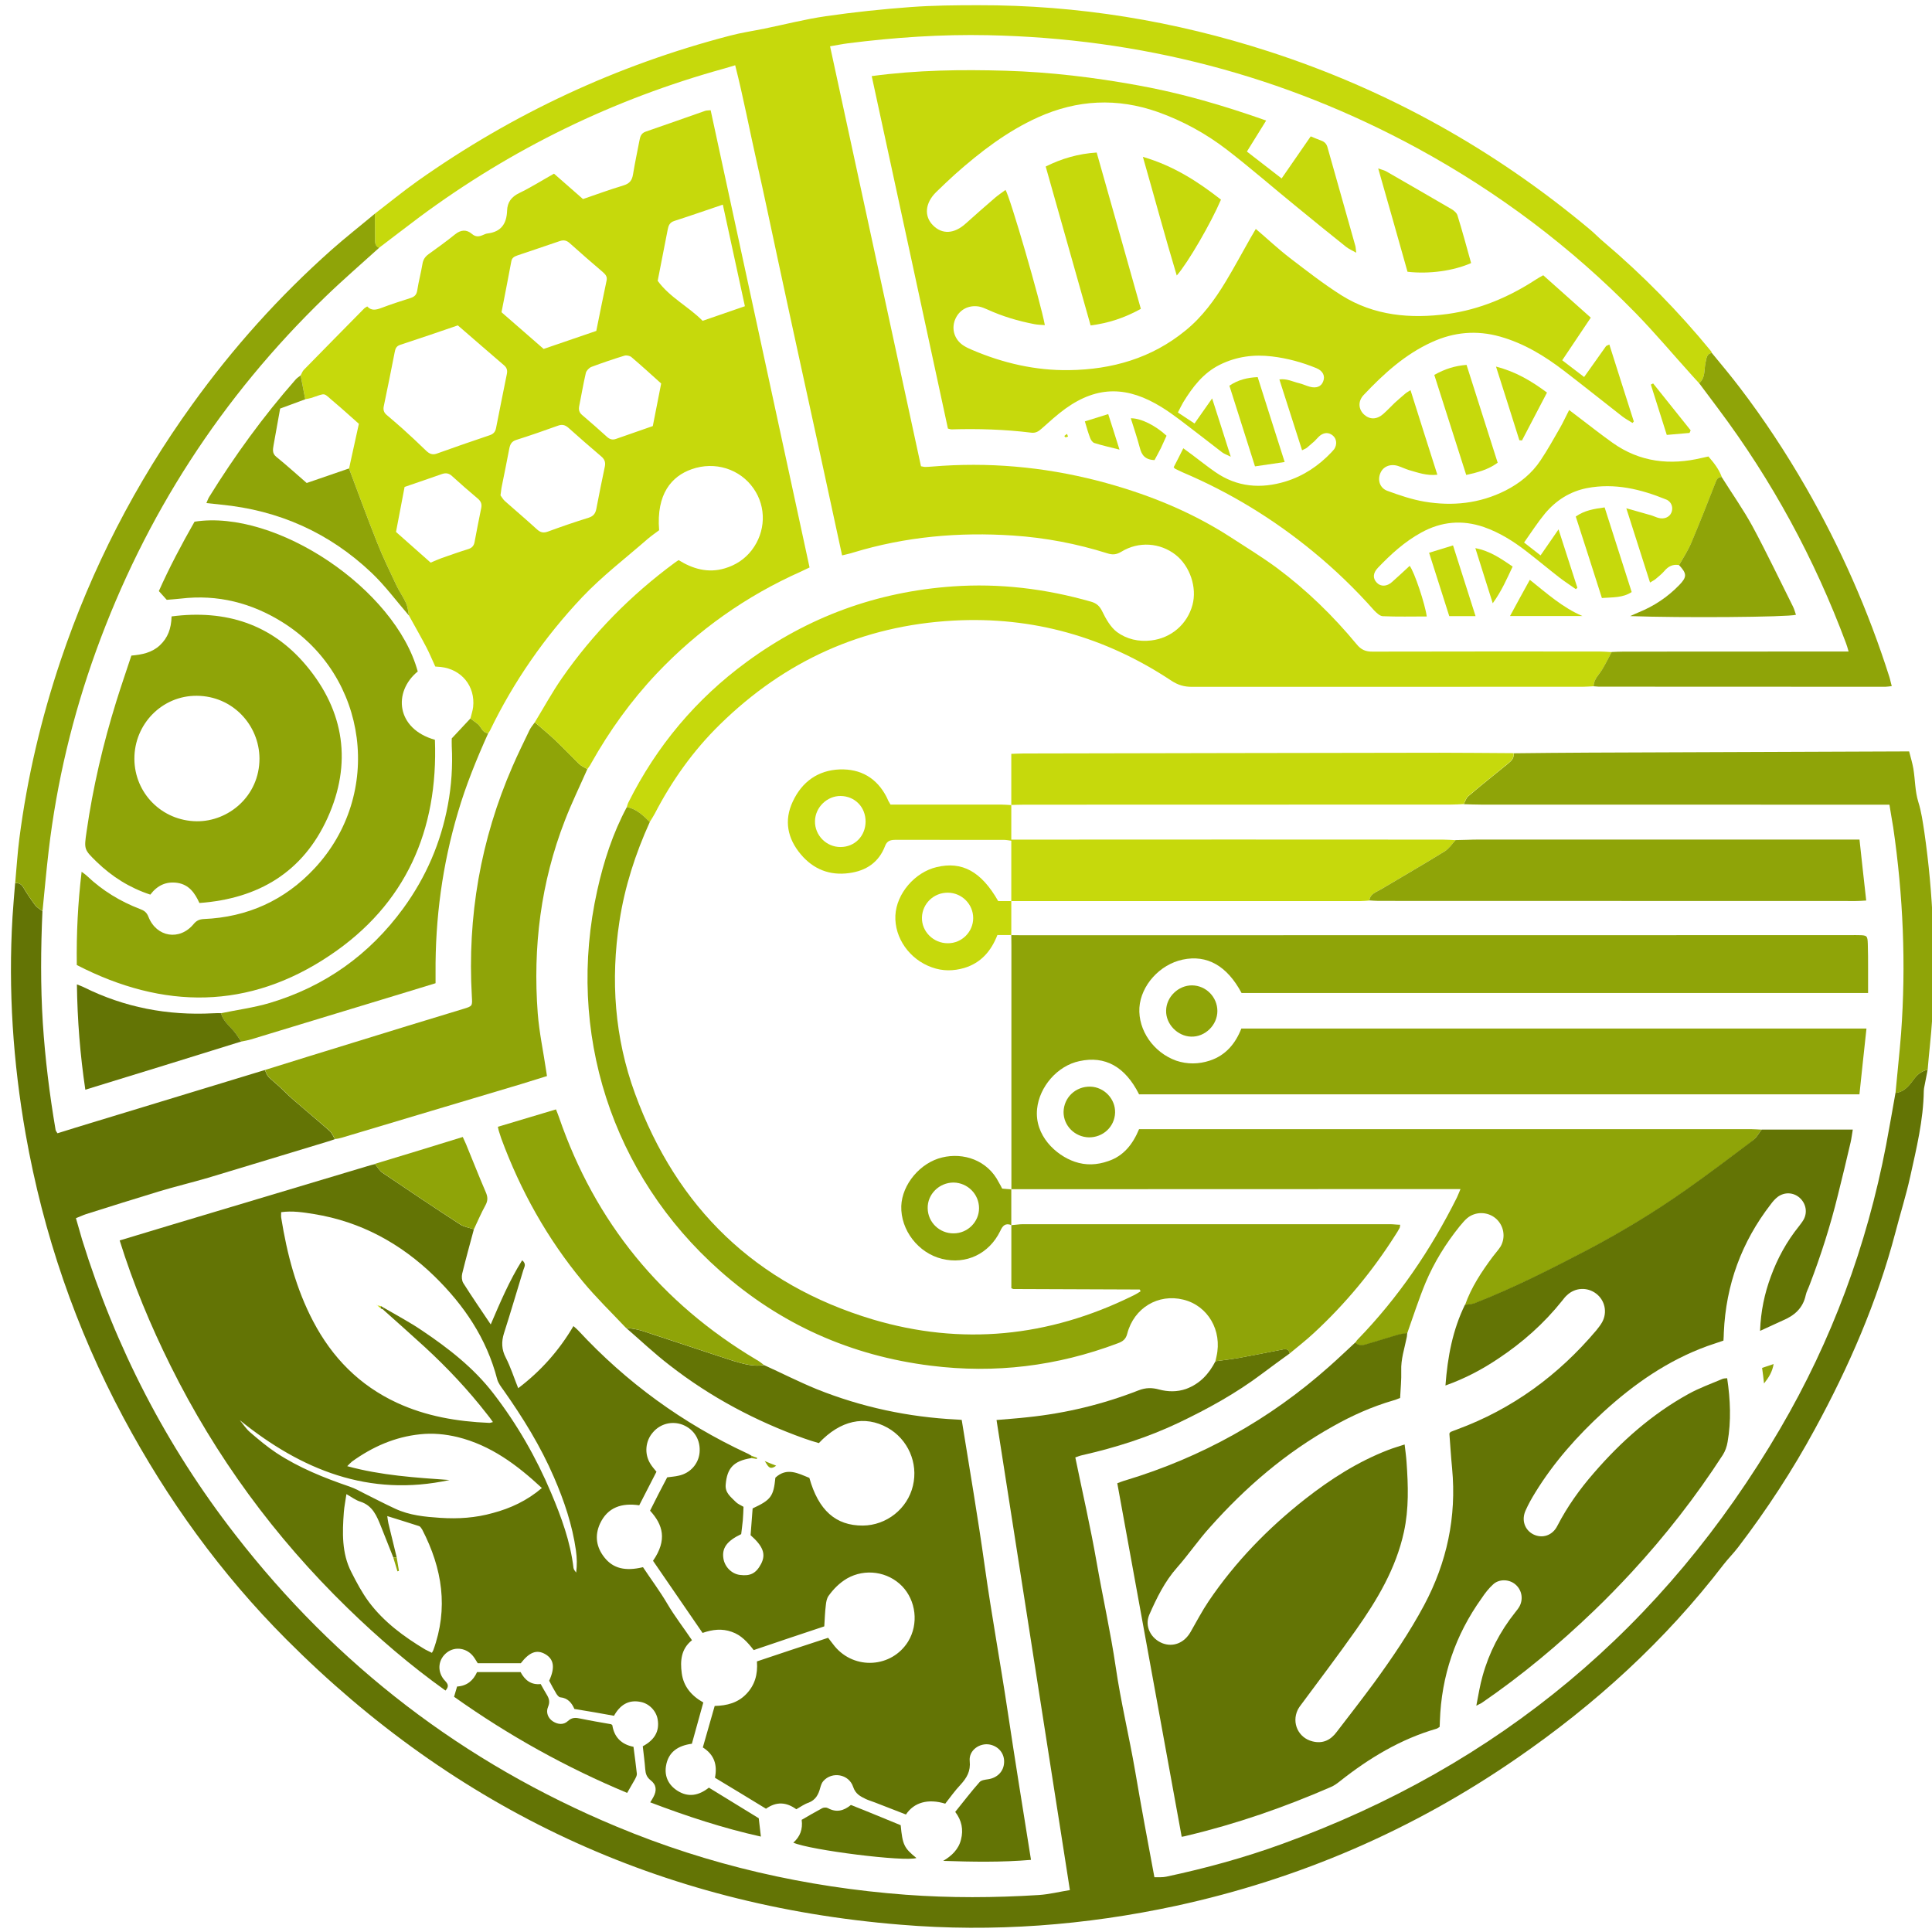 <?xml version="1.0" encoding="utf-8"?>
<!-- Generator: Adobe Illustrator 16.0.0, SVG Export Plug-In . SVG Version: 6.00 Build 0)  -->
<!DOCTYPE svg PUBLIC "-//W3C//DTD SVG 1.1//EN" "http://www.w3.org/Graphics/SVG/1.1/DTD/svg11.dtd">
<svg version="1.1" id="Layer_1" xmlns="http://www.w3.org/2000/svg" xmlns:xlink="http://www.w3.org/1999/xlink" x="0px" y="0px"
	 width="36px" height="36px" viewBox="0 0 36 36" enable-background="new 0 0 36 36" xml:space="preserve">
<g>
	<path fill-rule="evenodd" clip-rule="evenodd" fill="#8FA408" d="M18.846,22.161c0-1.512,0-3.024,0-4.536
		c0-0.067-0.002-0.134-0.002-0.202v0.002c0.067,0,0.134,0.002,0.204,0.002c5.151-0.002,10.302-0.002,15.451-0.002
		c0.044,0,0.086-0.002,0.13,0c0.161,0.002,0.17,0.009,0.175,0.166c0.005,0.148,0.005,0.298,0.005,0.447c0,0.153,0,0.308,0,0.465
		c-3.911,0-7.794,0-11.674,0c-0.272-0.509-0.645-0.718-1.098-0.622c-0.427,0.091-0.777,0.479-0.806,0.895
		c-0.025,0.422,0.263,0.837,0.686,0.988c0.207,0.07,0.42,0.066,0.622,0c0.3-0.097,0.482-0.319,0.592-0.599c3.886,0,7.755,0,11.648,0
		c-0.047,0.416-0.087,0.821-0.131,1.226c-4.49,0-8.96,0-13.423,0c-0.261-0.518-0.634-0.722-1.11-0.619
		c-0.416,0.087-0.748,0.482-0.79,0.888c-0.053,0.5,0.354,0.869,0.701,0.987c0.208,0.072,0.418,0.061,0.623-0.011
		c0.291-0.097,0.46-0.318,0.576-0.596c0.07,0,0.135,0,0.194,0c3.736,0,7.471,0,11.205,0c0.067,0,0.135,0.007,0.202,0.009
		c-0.058,0.072-0.102,0.159-0.17,0.211c-0.411,0.309-0.82,0.619-1.239,0.914c-0.584,0.412-1.192,0.779-1.821,1.112
		c-0.687,0.359-1.377,0.71-2.102,0.995c-0.059,0.026-0.13,0.026-0.195,0.036c0.116-0.331,0.307-0.619,0.516-0.9
		c0.047-0.063,0.104-0.124,0.146-0.19c0.101-0.176,0.06-0.397-0.093-0.526c-0.152-0.127-0.377-0.129-0.53-0.002
		c-0.054,0.046-0.096,0.102-0.14,0.152c-0.259,0.322-0.475,0.671-0.635,1.051c-0.128,0.308-0.229,0.627-0.342,0.943
		c-0.06,0.009-0.12,0.016-0.18,0.033c-0.184,0.053-0.365,0.112-0.548,0.165c-0.081,0.025-0.169,0.054-0.24-0.021
		c0.015-0.019,0.023-0.041,0.042-0.059c0.759-0.782,1.364-1.672,1.851-2.646c0.023-0.046,0.039-0.095,0.068-0.16
		c-0.092,0-0.151,0-0.215,0c-0.489,0-0.979,0-1.471,0c-2.228,0-4.458,0-6.687,0.002L18.846,22.161z"/>
	<path fill-rule="evenodd" clip-rule="evenodd" fill="#C6D90C" d="M29.695,12.788c-0.066,0.002-0.135,0.009-0.203,0.009
		c-2.428,0-4.855,0-7.28,0.001c-0.145,0.001-0.26-0.033-0.382-0.112c-1.231-0.818-2.588-1.203-4.065-1.122
		c-1.697,0.093-3.143,0.751-4.352,1.937c-0.496,0.486-0.892,1.043-1.211,1.658c-0.029,0.055-0.063,0.105-0.095,0.158
		c-0.123-0.122-0.247-0.246-0.428-0.278c0.01-0.031,0.017-0.061,0.031-0.088c0.526-1.052,1.263-1.93,2.211-2.623
		c1.14-0.835,2.416-1.301,3.83-1.401c0.877-0.062,1.733,0.043,2.578,0.284c0.101,0.029,0.16,0.079,0.209,0.18
		c0.069,0.142,0.155,0.295,0.275,0.386c0.179,0.132,0.404,0.185,0.636,0.157c0.376-0.044,0.674-0.303,0.771-0.662
		c0.088-0.326-0.047-0.724-0.314-0.934c-0.289-0.226-0.689-0.256-1.012-0.057c-0.094,0.056-0.165,0.06-0.261,0.029
		c-0.571-0.18-1.157-0.291-1.753-0.331c-1.011-0.068-2.008,0.02-2.983,0.317c-0.063,0.021-0.129,0.033-0.206,0.053
		c-0.135-0.619-0.264-1.224-0.396-1.83c-0.132-0.611-0.268-1.224-0.401-1.836C14.762,6.077,14.63,5.471,14.5,4.864
		c-0.132-0.612-0.259-1.226-0.397-1.837c-0.136-0.601-0.25-1.208-0.404-1.811c-0.085,0.025-0.144,0.045-0.204,0.061
		c-2.063,0.57-3.956,1.491-5.676,2.766C7.566,4.231,7.317,4.426,7.064,4.617C6.981,4.585,6.989,4.513,6.989,4.445
		C6.987,4.291,6.987,4.136,6.985,3.982c0.266-0.204,0.525-0.417,0.797-0.61c1.775-1.255,3.716-2.16,5.822-2.708
		c0.211-0.056,0.428-0.087,0.642-0.131c0.381-0.078,0.759-0.176,1.143-0.231c0.522-0.076,1.048-0.131,1.572-0.17
		c0.421-0.031,0.843-0.035,1.267-0.035c1.854-0.004,3.659,0.293,5.419,0.863c2.206,0.715,4.195,1.824,5.973,3.311
		c0.095,0.078,0.177,0.167,0.273,0.246c0.726,0.616,1.388,1.293,1.989,2.026c0.009,0.009,0.011,0.023,0.015,0.034
		c-0.101,0.019-0.099,0.102-0.116,0.179c-0.031,0.13,0.002,0.283-0.12,0.385c-0.046-0.051-0.094-0.1-0.137-0.15
		c-0.351-0.388-0.687-0.789-1.051-1.162c-1.197-1.224-2.553-2.244-4.057-3.064c-2.498-1.359-5.169-2.051-8.008-2.109
		c-0.871-0.018-1.738,0.041-2.601,0.15c-0.109,0.014-0.215,0.036-0.34,0.057c0.568,2.622,1.131,5.227,1.694,7.825
		c0.037,0.006,0.056,0.013,0.074,0.013c0.042,0,0.087-0.004,0.131-0.007c1.042-0.088,2.069,0.003,3.083,0.263
		c0.874,0.226,1.708,0.555,2.471,1.046c0.291,0.189,0.589,0.371,0.868,0.576c0.556,0.413,1.048,0.891,1.49,1.425
		c0.084,0.104,0.17,0.14,0.299,0.138c1.411-0.004,2.819-0.002,4.231-0.002c0.074,0,0.149,0.007,0.223,0.011
		c-0.057,0.105-0.11,0.214-0.172,0.318C29.798,12.571,29.695,12.653,29.695,12.788z"/>
	<path fill-rule="evenodd" clip-rule="evenodd" fill="#637405" d="M35.919,19.933c-0.022,0.113-0.044,0.228-0.067,0.343
		c-0.001,0.017-0.005,0.037-0.005,0.055c-0.008,0.541-0.136,1.065-0.253,1.594c-0.078,0.354-0.188,0.699-0.278,1.048
		c-0.338,1.284-0.864,2.493-1.497,3.654c-0.418,0.772-0.899,1.506-1.43,2.202c-0.086,0.113-0.187,0.213-0.274,0.325
		c-1.086,1.416-2.39,2.604-3.857,3.613c-1.931,1.333-4.047,2.247-6.342,2.745c-1.695,0.365-3.409,0.496-5.134,0.352
		c-4.468-0.361-8.286-2.144-11.449-5.319c-1.219-1.223-2.217-2.606-3.032-4.128c-0.89-1.664-1.495-3.429-1.823-5.285
		c-0.235-1.337-0.326-2.687-0.245-4.045c0.013-0.21,0.032-0.422,0.049-0.632c0.067-0.004,0.113,0.017,0.151,0.079
		c0.068,0.115,0.143,0.228,0.223,0.334c0.035,0.045,0.09,0.074,0.135,0.111c-0.031,0.693-0.037,1.388,0.007,2.083
		c0.043,0.665,0.125,1.329,0.238,1.992c0.003,0.019,0.021,0.039,0.035,0.063c0.434-0.137,0.86-0.263,1.286-0.394
		c0.86-0.262,1.719-0.522,2.579-0.785c0.021,0.043,0.034,0.093,0.064,0.124c0.064,0.066,0.137,0.122,0.206,0.186
		c0.082,0.075,0.158,0.155,0.242,0.229c0.23,0.2,0.467,0.396,0.696,0.598c0.043,0.042,0.066,0.103,0.098,0.151
		c-0.047,0.018-0.094,0.032-0.141,0.047c-0.741,0.226-1.48,0.448-2.222,0.673c-0.308,0.09-0.621,0.165-0.928,0.258
		c-0.45,0.137-0.897,0.277-1.345,0.419c-0.063,0.02-0.123,0.051-0.191,0.076c0.04,0.142,0.077,0.272,0.117,0.406
		c0.621,2,1.565,3.836,2.849,5.488c1.89,2.439,4.259,4.256,7.106,5.442c1.726,0.721,3.528,1.131,5.393,1.271
		c0.825,0.061,1.65,0.057,2.476,0.005c0.188-0.012,0.376-0.059,0.58-0.092c-0.456-2.925-0.911-5.839-1.367-8.759
		c0.212-0.019,0.397-0.031,0.58-0.052c0.712-0.074,1.403-0.241,2.065-0.5c0.136-0.053,0.251-0.053,0.386-0.016
		c0.164,0.043,0.332,0.047,0.5-0.011c0.258-0.095,0.427-0.279,0.549-0.517c0.139-0.019,0.279-0.034,0.418-0.058
		c0.275-0.05,0.55-0.106,0.827-0.159c0.059-0.015,0.125-0.015,0.137,0.073c-0.173,0.126-0.347,0.251-0.519,0.381
		c-0.481,0.362-1.006,0.651-1.549,0.91c-0.574,0.273-1.177,0.464-1.796,0.604c-0.046,0.01-0.092,0.029-0.13,0.042
		c0.136,0.662,0.285,1.306,0.398,1.958c0.114,0.65,0.259,1.295,0.355,1.947c0.095,0.654,0.252,1.298,0.363,1.945
		c0.111,0.653,0.233,1.306,0.358,1.973c0.077-0.002,0.153,0.004,0.221-0.011c0.738-0.157,1.46-0.355,2.168-0.613
		c4.021-1.458,7.11-4.037,9.269-7.731c0.963-1.645,1.616-3.411,1.976-5.288c0.061-0.323,0.117-0.647,0.175-0.973
		c0.169-0.016,0.263-0.148,0.35-0.266C35.739,20.008,35.813,19.957,35.919,19.933z"/>
	<path fill-rule="evenodd" clip-rule="evenodd" fill="#8FA408" d="M24.03,25.221c-0.012-0.088-0.078-0.088-0.137-0.073
		c-0.277,0.053-0.552,0.109-0.827,0.159c-0.139,0.023-0.279,0.039-0.418,0.058c0.008-0.031,0.012-0.06,0.02-0.091
		c0.109-0.481-0.16-0.945-0.618-1.057c-0.467-0.116-0.919,0.152-1.045,0.632c-0.026,0.108-0.088,0.15-0.181,0.183
		c-1.125,0.424-2.283,0.566-3.477,0.416c-1.492-0.185-2.806-0.771-3.929-1.767c-2.023-1.792-2.876-4.453-2.289-7.09
		c0.12-0.54,0.289-1.063,0.551-1.552c0.181,0.033,0.305,0.157,0.428,0.278c-0.269,0.593-0.468,1.208-0.566,1.853
		c-0.167,1.092-0.09,2.169,0.291,3.209c0.778,2.129,2.253,3.554,4.427,4.206c1.658,0.494,3.279,0.329,4.833-0.433
		c0.055-0.025,0.108-0.057,0.158-0.088c-0.002-0.013-0.004-0.02-0.006-0.025c-0.002-0.002-0.007-0.011-0.011-0.011
		c-0.781-0.003-1.564-0.006-2.348-0.009c-0.006,0-0.01-0.002-0.041-0.015c0-0.387,0-0.783,0-1.177l-0.002,0.002
		c0.071-0.004,0.146-0.018,0.219-0.018c1.621,0,3.241,0,4.861,0c0.658,0,1.316,0,1.975,0c0.064,0,0.128,0.01,0.192,0.01
		c-0.006,0.039-0.004,0.053-0.012,0.063c-0.023,0.043-0.047,0.084-0.076,0.127c-0.427,0.674-0.933,1.285-1.519,1.827
		C24.339,24.973,24.181,25.094,24.03,25.221z"/>
	<path fill-rule="evenodd" clip-rule="evenodd" fill="#C6D90C" d="M18.844,16.791c0-0.371,0-0.743,0-1.125
		c-0.052-0.007-0.096-0.016-0.135-0.016c-0.669-0.001-1.341,0-2.011-0.001c-0.094,0-0.166,0.01-0.205,0.112
		c-0.117,0.309-0.354,0.466-0.673,0.508c-0.361,0.049-0.663-0.072-0.896-0.347c-0.25-0.295-0.319-0.632-0.152-0.986
		c0.17-0.366,0.467-0.583,0.874-0.599c0.392-0.013,0.693,0.16,0.876,0.518c0.01,0.021,0.02,0.044,0.031,0.068
		c0.009,0.015,0.018,0.032,0.04,0.069c0.054,0,0.12,0,0.187,0c0.621,0,1.241-0.001,1.861,0c0.068,0,0.135,0.006,0.203,0.01V15
		c0,0.208,0,0.418,0,0.645c0.098,0,0.169,0,0.242,0c2.601-0.002,5.2-0.002,7.797,0c0.08,0,0.162,0.007,0.239,0.01
		c-0.064,0.071-0.121,0.158-0.201,0.207c-0.393,0.243-0.793,0.474-1.192,0.711c-0.087,0.052-0.198,0.079-0.214,0.207
		c-0.055,0.003-0.111,0.01-0.166,0.01c-2.168,0-4.339,0-6.505,0V16.791z M16.129,15.309c0-0.27-0.198-0.473-0.464-0.477
		c-0.254-0.003-0.475,0.212-0.479,0.468c-0.005,0.266,0.214,0.486,0.479,0.483C15.929,15.781,16.127,15.578,16.129,15.309z"/>
	<path fill-rule="evenodd" clip-rule="evenodd" fill="#8FA408" d="M35.919,19.933c-0.106,0.024-0.18,0.075-0.249,0.167
		c-0.087,0.117-0.181,0.25-0.35,0.266c0.033-0.369,0.075-0.736,0.104-1.11c0.094-1.283,0.039-2.565-0.147-3.841
		c-0.022-0.138-0.048-0.275-0.07-0.421c-0.093,0-0.167,0-0.242,0c-2.453,0-4.904,0-7.355-0.001c-0.113,0-0.223-0.005-0.335-0.008
		c0.026-0.05,0.044-0.114,0.085-0.149c0.246-0.21,0.498-0.409,0.749-0.614c0.059-0.048,0.106-0.101,0.097-0.186
		c0.472-0.005,0.944-0.01,1.415-0.012c1.93-0.008,3.858-0.016,5.79-0.022c0.05,0,0.098,0,0.163,0c0.029,0.11,0.06,0.215,0.079,0.322
		c0.034,0.206,0.03,0.422,0.092,0.619c0.058,0.184,0.083,0.373,0.112,0.56c0.167,1.158,0.212,2.32,0.146,3.49
		C35.984,19.304,35.944,19.617,35.919,19.933z"/>
	<path fill-rule="evenodd" clip-rule="evenodd" fill="#C6D90C" d="M28.204,14.034c0.01,0.085-0.038,0.138-0.097,0.186
		c-0.251,0.206-0.503,0.404-0.749,0.614c-0.041,0.035-0.059,0.1-0.085,0.149c-0.08,0.004-0.162,0.009-0.242,0.009
		c-2.649,0.002-5.298,0-7.947,0.002c-0.079,0-0.16,0.004-0.24,0.005v0.003c0-0.311,0-0.622,0-0.955
		c0.082-0.002,0.154-0.007,0.225-0.007c2.588-0.005,5.174-0.011,7.759-0.014C27.285,14.027,27.745,14.031,28.204,14.034z"/>
	<path fill-rule="evenodd" clip-rule="evenodd" fill="#8FA408" d="M0.792,16.978c-0.045-0.037-0.1-0.066-0.135-0.111
		c-0.081-0.106-0.155-0.22-0.223-0.334c-0.038-0.062-0.084-0.083-0.151-0.079c0.026-0.279,0.042-0.555,0.078-0.832
		c0.146-1.132,0.407-2.24,0.771-3.322c0.576-1.71,1.393-3.298,2.449-4.762C4.341,6.482,5.205,5.52,6.177,4.656
		C6.44,4.423,6.716,4.207,6.985,3.982c0.002,0.154,0.002,0.309,0.004,0.463c0,0.067-0.007,0.14,0.076,0.172
		c-0.335,0.304-0.679,0.6-1.004,0.915c-1.933,1.868-3.356,4.07-4.271,6.596c-0.436,1.207-0.733,2.447-0.883,3.722
		C0.863,16.224,0.83,16.601,0.792,16.978z"/>
	<path fill-rule="evenodd" clip-rule="evenodd" fill="#8FA408" d="M29.695,12.788c0-0.135,0.103-0.216,0.164-0.321
		c0.062-0.104,0.115-0.212,0.172-0.318c0.075-0.003,0.148-0.007,0.221-0.007c1.325-0.002,2.646-0.002,3.97-0.002
		c0.068,0,0.137,0,0.224,0c-0.02-0.067-0.031-0.112-0.049-0.157c-0.586-1.569-1.375-3.026-2.38-4.367
		c-0.12-0.159-0.238-0.317-0.356-0.476c0.122-0.102,0.089-0.254,0.12-0.385c0.018-0.077,0.016-0.16,0.116-0.179
		c0.176,0.214,0.354,0.426,0.521,0.646c0.452,0.592,0.861,1.214,1.233,1.86c0.644,1.121,1.163,2.299,1.555,3.533
		c0.017,0.052,0.025,0.106,0.044,0.17c-0.047,0.004-0.084,0.012-0.118,0.012c-1.78-0.002-3.561-0.002-5.344-0.002
		C29.757,12.794,29.728,12.79,29.695,12.788z"/>
	<path fill-rule="evenodd" clip-rule="evenodd" fill="#C6D90C" d="M18.844,17.423c-0.081,0-0.161,0-0.259,0
		c-0.115,0.296-0.305,0.52-0.619,0.614c-0.201,0.058-0.401,0.061-0.602-0.012c-0.415-0.146-0.699-0.548-0.68-0.966
		c0.02-0.407,0.36-0.805,0.769-0.902c0.474-0.113,0.831,0.081,1.147,0.633c0.074,0,0.158,0,0.244,0v-0.002c0,0.212,0,0.424,0,0.636
		V17.423z M18.134,17.107c0-0.26-0.212-0.471-0.471-0.473c-0.263-0.003-0.477,0.203-0.484,0.463
		c-0.006,0.262,0.215,0.481,0.484,0.479C17.922,17.577,18.134,17.364,18.134,17.107z"/>
	<path fill-rule="evenodd" clip-rule="evenodd" fill="#8FA408" d="M18.846,22.828c-0.113-0.044-0.164,0.011-0.209,0.112
		c-0.207,0.424-0.636,0.627-1.083,0.517c-0.443-0.107-0.774-0.536-0.76-0.985c0.015-0.402,0.353-0.809,0.764-0.905
		c0.389-0.094,0.842,0.045,1.055,0.468c0.02,0.036,0.042,0.072,0.061,0.113c0.063,0.007,0.118,0.009,0.172,0.014l-0.002-0.003
		c0,0.224,0,0.449,0,0.672L18.846,22.828z M18.243,22.513c0-0.261-0.212-0.473-0.473-0.478c-0.269-0.001-0.491,0.219-0.484,0.481
		c0.005,0.263,0.222,0.468,0.483,0.466C18.03,22.982,18.243,22.769,18.243,22.513z"/>
	<path fill-rule="evenodd" clip-rule="evenodd" fill="none" d="M18.844,22.83c0-0.223,0-0.448,0-0.672
		c2.229-0.002,4.459-0.002,6.687-0.002c0.491,0,0.981,0,1.471,0c0.063,0,0.123,0,0.215,0c-0.029,0.065-0.045,0.114-0.068,0.16
		c-0.486,0.974-1.092,1.863-1.851,2.646c-0.019,0.018-0.027,0.04-0.042,0.059c-0.164,0.151-0.324,0.305-0.49,0.451
		c-1.106,0.984-2.373,1.689-3.79,2.117c-0.054,0.014-0.102,0.035-0.154,0.054c0.4,2.206,0.801,4.39,1.2,6.588
		c0.042-0.009,0.074-0.014,0.102-0.022c0.921-0.22,1.81-0.528,2.676-0.905c0.062-0.026,0.118-0.066,0.171-0.109
		c0.546-0.433,1.131-0.785,1.803-0.979c0.019-0.007,0.033-0.021,0.054-0.032c0.002-0.035,0.005-0.07,0.005-0.107
		c0.028-0.846,0.289-1.608,0.778-2.291c0.063-0.095,0.133-0.185,0.216-0.26c0.109-0.101,0.295-0.097,0.41,0
		c0.118,0.098,0.155,0.265,0.083,0.405c-0.021,0.041-0.054,0.081-0.085,0.12c-0.282,0.354-0.487,0.75-0.607,1.186
		c-0.048,0.169-0.076,0.344-0.116,0.551c0.056-0.028,0.078-0.039,0.098-0.05c0.748-0.512,1.443-1.094,2.096-1.721
		c0.24-0.229,0.472-0.469,0.697-0.712c0.629-0.681,1.198-1.41,1.701-2.188c0.045-0.069,0.076-0.158,0.09-0.242
		c0.069-0.393,0.052-0.789-0.008-1.189c-0.035,0.004-0.065,0.002-0.092,0.015c-0.211,0.09-0.428,0.167-0.628,0.278
		c-0.683,0.377-1.258,0.887-1.765,1.474c-0.262,0.301-0.491,0.62-0.676,0.978c-0.091,0.188-0.284,0.248-0.452,0.164
		c-0.16-0.083-0.224-0.269-0.142-0.446c0.051-0.116,0.111-0.223,0.177-0.329c0.347-0.566,0.784-1.058,1.271-1.504
		c0.573-0.524,1.203-0.963,1.938-1.229c0.099-0.033,0.198-0.066,0.3-0.102c0.003-0.055,0.007-0.103,0.007-0.151
		c0.039-0.89,0.331-1.687,0.876-2.391c0.036-0.049,0.079-0.098,0.128-0.136c0.128-0.095,0.294-0.087,0.41,0.018
		s0.149,0.271,0.072,0.407c-0.023,0.041-0.056,0.082-0.085,0.121c-0.229,0.283-0.402,0.6-0.525,0.938
		c-0.117,0.316-0.188,0.642-0.201,1.013c0.154-0.071,0.288-0.134,0.421-0.193c0.218-0.091,0.378-0.229,0.43-0.472
		c0.014-0.063,0.049-0.126,0.072-0.191c0.21-0.547,0.389-1.104,0.527-1.673c0.081-0.326,0.162-0.655,0.237-0.983
		c0.018-0.076,0.026-0.155,0.041-0.239c-0.579,0-1.139,0-1.697,0c-0.067-0.002-0.135-0.009-0.202-0.009c-3.734,0-7.469,0-11.205,0
		c-0.06,0-0.124,0-0.194,0c-0.116,0.277-0.285,0.499-0.576,0.596c-0.205,0.071-0.415,0.083-0.623,0.011
		c-0.347-0.118-0.754-0.487-0.701-0.987c0.042-0.405,0.374-0.801,0.79-0.888c0.477-0.103,0.85,0.102,1.11,0.619
		c4.463,0,8.933,0,13.423,0c0.044-0.404,0.084-0.81,0.131-1.226c-3.894,0-7.763,0-11.648,0c-0.109,0.279-0.292,0.502-0.592,0.599
		c-0.202,0.066-0.415,0.07-0.622,0c-0.423-0.15-0.711-0.565-0.686-0.988c0.028-0.416,0.379-0.803,0.806-0.895
		c0.453-0.096,0.825,0.113,1.098,0.622c3.88,0,7.763,0,11.674,0c0-0.157,0-0.312,0-0.465c0-0.149,0-0.299-0.005-0.447
		c-0.005-0.157-0.014-0.164-0.175-0.166c-0.044-0.002-0.086,0-0.13,0c-5.149,0-10.3,0-15.451,0.002c-0.07,0-0.137-0.002-0.204-0.002
		c0-0.212,0-0.424,0-0.636c2.166,0,4.337,0,6.505,0c0.055,0,0.111-0.007,0.166-0.012c0.057,0.003,0.11,0.009,0.167,0.009
		c2.967,0,5.933,0.002,8.899,0.002c0.056,0,0.109-0.004,0.192-0.009c-0.044-0.383-0.083-0.753-0.125-1.136c-0.083,0-0.147,0-0.209,0
		c-2.298,0-4.593,0-6.889,0c-0.144,0-0.285,0.008-0.429,0.01c-0.077-0.003-0.159-0.01-0.239-0.01c-2.597-0.002-5.196-0.002-7.797,0
		c-0.073,0-0.144,0-0.242,0c0-0.226,0-0.437,0-0.645c0.08-0.001,0.161-0.005,0.24-0.005c2.649-0.002,5.298,0,7.947-0.002
		c0.08,0,0.162-0.005,0.242-0.009c0.112,0.002,0.222,0.008,0.335,0.008c2.451,0.001,4.902,0.001,7.355,0.001
		c0.075,0,0.149,0,0.242,0c0.022,0.146,0.048,0.283,0.07,0.421c0.187,1.276,0.241,2.558,0.147,3.841
		c-0.028,0.374-0.07,0.741-0.104,1.11c-0.058,0.325-0.114,0.649-0.175,0.973c-0.359,1.877-1.013,3.644-1.976,5.288
		c-2.158,3.694-5.248,6.273-9.269,7.731c-0.708,0.258-1.43,0.456-2.168,0.613c-0.067,0.015-0.144,0.009-0.221,0.011
		c-0.125-0.667-0.247-1.319-0.358-1.973c-0.111-0.647-0.269-1.291-0.363-1.945c-0.097-0.652-0.241-1.297-0.355-1.947
		c-0.113-0.652-0.263-1.296-0.398-1.958c0.038-0.013,0.084-0.032,0.13-0.042c0.619-0.141,1.222-0.331,1.796-0.604
		c0.543-0.259,1.067-0.548,1.549-0.91c0.172-0.13,0.346-0.255,0.519-0.381c0.15-0.127,0.309-0.248,0.454-0.381
		c0.586-0.542,1.092-1.153,1.519-1.827c0.029-0.043,0.053-0.084,0.076-0.127c0.008-0.011,0.006-0.024,0.012-0.063
		c-0.064,0-0.128-0.01-0.192-0.01c-0.658,0-1.316,0-1.975,0c-1.62,0-3.24,0-4.861,0C18.989,22.813,18.915,22.826,18.844,22.83z
		 M22.212,18.361c-0.253-0.002-0.479,0.213-0.483,0.468c-0.008,0.25,0.213,0.479,0.465,0.486c0.26,0.01,0.49-0.214,0.49-0.478
		C22.684,18.579,22.472,18.363,22.212,18.361z M20.291,21.193c0.263,0.002,0.478-0.197,0.487-0.458
		c0.008-0.258-0.203-0.479-0.46-0.486c-0.274-0.007-0.495,0.202-0.5,0.471C19.816,20.977,20.028,21.188,20.291,21.193z
		 M32.834,25.489c0.016,0.099,0.023,0.183,0.036,0.29c0.092-0.115,0.153-0.219,0.179-0.362
		C32.972,25.443,32.911,25.464,32.834,25.489z"/>
	<path fill-rule="evenodd" clip-rule="evenodd" fill="#637405" d="M32.827,21.048c0.559,0,1.118,0,1.697,0
		c-0.015,0.084-0.023,0.163-0.041,0.239c-0.075,0.328-0.156,0.657-0.237,0.983c-0.139,0.568-0.317,1.126-0.527,1.673
		c-0.023,0.065-0.059,0.128-0.072,0.191c-0.052,0.243-0.212,0.381-0.43,0.472c-0.133,0.06-0.267,0.122-0.421,0.193
		c0.014-0.371,0.084-0.696,0.201-1.013c0.123-0.338,0.296-0.654,0.525-0.938c0.029-0.039,0.062-0.08,0.085-0.121
		c0.077-0.137,0.044-0.303-0.072-0.407s-0.282-0.112-0.41-0.018c-0.049,0.038-0.092,0.087-0.128,0.136
		c-0.545,0.704-0.837,1.501-0.876,2.391c0,0.049-0.004,0.097-0.007,0.151c-0.102,0.035-0.201,0.068-0.3,0.102
		c-0.735,0.267-1.365,0.705-1.938,1.229c-0.486,0.446-0.924,0.938-1.271,1.504c-0.065,0.106-0.126,0.213-0.177,0.329
		c-0.082,0.178-0.019,0.363,0.142,0.446c0.168,0.084,0.361,0.024,0.452-0.164c0.185-0.357,0.414-0.677,0.676-0.978
		c0.507-0.587,1.082-1.097,1.765-1.474c0.2-0.111,0.417-0.188,0.628-0.278c0.026-0.013,0.057-0.011,0.092-0.015
		c0.06,0.4,0.077,0.797,0.008,1.189c-0.014,0.084-0.045,0.173-0.09,0.242c-0.503,0.777-1.072,1.507-1.701,2.188
		c-0.226,0.243-0.457,0.483-0.697,0.712c-0.652,0.627-1.348,1.209-2.096,1.721c-0.02,0.011-0.042,0.021-0.098,0.05
		c0.04-0.207,0.068-0.382,0.116-0.551c0.12-0.436,0.325-0.832,0.607-1.186c0.031-0.039,0.064-0.079,0.085-0.12
		c0.072-0.141,0.035-0.308-0.083-0.405c-0.115-0.097-0.301-0.101-0.41,0c-0.083,0.075-0.153,0.165-0.216,0.26
		c-0.489,0.683-0.75,1.445-0.778,2.291c0,0.037-0.003,0.072-0.005,0.107c-0.021,0.011-0.035,0.025-0.054,0.032
		c-0.672,0.194-1.257,0.547-1.803,0.979c-0.053,0.043-0.109,0.083-0.171,0.109c-0.866,0.377-1.755,0.686-2.676,0.905
		c-0.027,0.009-0.06,0.014-0.102,0.022c-0.399-2.198-0.8-4.382-1.2-6.588c0.053-0.019,0.101-0.04,0.154-0.054
		c1.417-0.428,2.684-1.133,3.79-2.117c0.166-0.146,0.326-0.3,0.49-0.451c0.071,0.075,0.159,0.047,0.24,0.021
		c0.183-0.053,0.364-0.112,0.548-0.165c0.06-0.018,0.12-0.024,0.18-0.033c-0.003,0.031-0.003,0.061-0.011,0.091
		c-0.041,0.203-0.108,0.398-0.1,0.613c0.005,0.168-0.013,0.335-0.021,0.507c-0.043,0.013-0.083,0.035-0.124,0.044
		c-0.396,0.115-0.771,0.282-1.128,0.484c-0.877,0.489-1.628,1.134-2.291,1.88c-0.217,0.239-0.399,0.509-0.613,0.751
		c-0.231,0.26-0.381,0.569-0.519,0.882c-0.09,0.213,0.032,0.446,0.25,0.53c0.198,0.074,0.401-0.006,0.519-0.209
		c0.112-0.195,0.217-0.396,0.34-0.578c0.495-0.731,1.104-1.357,1.796-1.901c0.478-0.374,0.981-0.696,1.548-0.915
		c0.097-0.038,0.198-0.066,0.306-0.102c0.015,0.125,0.029,0.225,0.036,0.329c0.031,0.435,0.045,0.87-0.049,1.3
		c-0.148,0.681-0.498,1.267-0.892,1.825c-0.341,0.484-0.698,0.954-1.049,1.428c-0.014,0.019-0.026,0.042-0.038,0.063
		c-0.116,0.244,0.012,0.522,0.275,0.587c0.192,0.049,0.34-0.024,0.453-0.178c0.235-0.305,0.471-0.61,0.699-0.919
		c0.336-0.462,0.657-0.934,0.928-1.44c0.425-0.797,0.607-1.646,0.522-2.548c-0.022-0.224-0.035-0.446-0.051-0.652
		c0.014-0.021,0.018-0.026,0.021-0.028c0.042-0.016,0.082-0.034,0.121-0.047c1.032-0.38,1.889-1.01,2.597-1.848
		c0.037-0.047,0.078-0.098,0.107-0.15c0.102-0.184,0.053-0.409-0.112-0.534c-0.166-0.125-0.392-0.114-0.544,0.032
		c-0.031,0.027-0.059,0.063-0.085,0.097c-0.343,0.43-0.743,0.784-1.197,1.085c-0.298,0.2-0.614,0.368-0.981,0.499
		c0.04-0.538,0.135-1.036,0.363-1.504c0.065-0.01,0.137-0.01,0.195-0.036c0.725-0.285,1.415-0.636,2.102-0.995
		c0.629-0.333,1.237-0.7,1.821-1.112c0.419-0.295,0.828-0.605,1.239-0.914C32.726,21.207,32.77,21.12,32.827,21.048z"/>
	<path fill-rule="evenodd" clip-rule="evenodd" fill="none" d="M27.3,24.316c-0.229,0.468-0.323,0.966-0.363,1.504
		c0.367-0.131,0.684-0.299,0.981-0.499c0.454-0.301,0.854-0.655,1.197-1.085c0.026-0.034,0.054-0.069,0.085-0.097
		c0.152-0.146,0.378-0.157,0.544-0.032c0.165,0.125,0.214,0.351,0.112,0.534c-0.029,0.053-0.07,0.104-0.107,0.15
		c-0.708,0.838-1.564,1.468-2.597,1.848c-0.039,0.013-0.079,0.031-0.121,0.047c-0.004,0.002-0.008,0.008-0.021,0.028
		c0.016,0.206,0.028,0.429,0.051,0.652c0.085,0.901-0.098,1.751-0.522,2.548c-0.271,0.507-0.592,0.979-0.928,1.44
		c-0.229,0.309-0.464,0.614-0.699,0.919c-0.113,0.153-0.261,0.227-0.453,0.178c-0.264-0.064-0.392-0.343-0.275-0.587
		c0.012-0.021,0.024-0.044,0.038-0.063c0.351-0.474,0.708-0.943,1.049-1.428c0.394-0.559,0.743-1.145,0.892-1.825
		c0.094-0.43,0.08-0.865,0.049-1.3c-0.007-0.104-0.021-0.204-0.036-0.329c-0.107,0.035-0.209,0.063-0.306,0.102
		c-0.566,0.219-1.07,0.541-1.548,0.915c-0.691,0.544-1.301,1.17-1.796,1.901c-0.123,0.183-0.228,0.383-0.34,0.578
		c-0.117,0.203-0.32,0.283-0.519,0.209c-0.218-0.084-0.34-0.317-0.25-0.53c0.138-0.313,0.287-0.622,0.519-0.882
		c0.214-0.242,0.396-0.512,0.613-0.751c0.663-0.746,1.414-1.391,2.291-1.88c0.357-0.202,0.732-0.369,1.128-0.484
		c0.041-0.009,0.081-0.031,0.124-0.044c0.009-0.172,0.026-0.339,0.021-0.507c-0.009-0.215,0.059-0.41,0.1-0.613
		c0.008-0.03,0.008-0.06,0.011-0.091c0.113-0.316,0.214-0.636,0.342-0.943c0.16-0.38,0.376-0.729,0.635-1.051
		c0.044-0.051,0.086-0.106,0.14-0.152c0.153-0.127,0.378-0.125,0.53,0.002c0.152,0.129,0.193,0.351,0.093,0.526
		c-0.042,0.066-0.1,0.127-0.146,0.19C27.606,23.697,27.416,23.985,27.3,24.316z"/>
	<path fill-rule="evenodd" clip-rule="evenodd" fill="none" d="M0.792,16.978c0.039-0.377,0.071-0.754,0.115-1.128
		c0.149-1.275,0.447-2.515,0.883-3.722C2.704,9.602,4.127,7.399,6.06,5.532c0.326-0.314,0.669-0.61,1.004-0.915
		c0.252-0.191,0.501-0.386,0.755-0.574c1.72-1.275,3.613-2.195,5.676-2.766c0.06-0.015,0.119-0.035,0.204-0.061
		c0.154,0.603,0.268,1.21,0.404,1.811c0.138,0.611,0.265,1.225,0.397,1.837c0.131,0.606,0.262,1.213,0.395,1.819
		c0.133,0.612,0.269,1.225,0.401,1.836c0.132,0.606,0.262,1.211,0.396,1.83c0.077-0.02,0.143-0.032,0.206-0.053
		c0.976-0.298,1.972-0.385,2.983-0.317c0.596,0.041,1.182,0.151,1.753,0.331c0.096,0.03,0.167,0.027,0.261-0.029
		c0.322-0.199,0.723-0.169,1.012,0.057c0.268,0.21,0.402,0.607,0.314,0.934c-0.097,0.359-0.395,0.618-0.771,0.662
		c-0.231,0.028-0.457-0.025-0.636-0.157c-0.12-0.091-0.206-0.244-0.275-0.386c-0.049-0.101-0.108-0.151-0.209-0.18
		c-0.845-0.24-1.7-0.345-2.578-0.284c-1.414,0.1-2.69,0.565-3.83,1.401c-0.948,0.693-1.685,1.571-2.211,2.623
		c-0.014,0.028-0.021,0.058-0.031,0.088c-0.263,0.489-0.431,1.012-0.551,1.552c-0.587,2.637,0.266,5.298,2.289,7.09
		c1.123,0.995,2.438,1.582,3.929,1.767c1.194,0.15,2.352,0.008,3.477-0.416c0.093-0.032,0.154-0.074,0.181-0.183
		c0.126-0.479,0.578-0.748,1.045-0.632c0.458,0.111,0.728,0.575,0.618,1.057c-0.008,0.031-0.012,0.06-0.02,0.091
		c-0.122,0.237-0.291,0.422-0.549,0.517c-0.168,0.058-0.336,0.054-0.5,0.011c-0.135-0.037-0.25-0.037-0.386,0.016
		c-0.662,0.259-1.354,0.426-2.065,0.5c-0.183,0.021-0.368,0.033-0.58,0.052c0.456,2.92,0.911,5.834,1.367,8.759
		c-0.204,0.033-0.392,0.08-0.58,0.092c-0.826,0.052-1.651,0.056-2.476-0.005c-1.865-0.14-3.667-0.55-5.393-1.271
		c-2.847-1.187-5.216-3.003-7.106-5.442c-1.284-1.652-2.228-3.488-2.849-5.488c-0.04-0.134-0.077-0.265-0.117-0.406
		c0.068-0.025,0.128-0.057,0.191-0.076c0.448-0.142,0.896-0.282,1.345-0.419c0.307-0.093,0.62-0.168,0.928-0.258
		c0.742-0.225,1.481-0.447,2.222-0.673c0.047-0.015,0.094-0.029,0.141-0.047c0.042-0.007,0.084-0.014,0.126-0.026
		c1.114-0.332,2.228-0.668,3.342-0.999c0.16-0.051,0.318-0.1,0.48-0.149c-0.006-0.038-0.009-0.07-0.015-0.099
		c-0.053-0.358-0.129-0.712-0.157-1.069c-0.093-1.234,0.056-2.439,0.507-3.598c0.126-0.324,0.278-0.635,0.417-0.953
		c0.025-0.035,0.053-0.069,0.072-0.107c0.34-0.607,0.743-1.167,1.223-1.675c0.771-0.813,1.667-1.446,2.689-1.9
		c0.05-0.021,0.099-0.048,0.158-0.075c-0.615-2.843-1.229-5.678-1.843-8.52c-0.045,0.005-0.077,0.001-0.104,0.012
		c-0.369,0.127-0.737,0.261-1.107,0.387c-0.088,0.031-0.103,0.097-0.117,0.171c-0.041,0.208-0.084,0.414-0.118,0.622
		c-0.017,0.109-0.061,0.172-0.175,0.208c-0.259,0.078-0.515,0.172-0.758,0.255c-0.185-0.162-0.36-0.316-0.54-0.473
		c-0.227,0.127-0.433,0.257-0.649,0.362c-0.146,0.07-0.22,0.172-0.225,0.327C9.441,4.166,9.34,4.32,9.086,4.35
		c-0.03,0.003-0.059,0.017-0.088,0.029c-0.072,0.032-0.134,0.04-0.205-0.02C8.692,4.271,8.585,4.281,8.478,4.368
		C8.319,4.497,8.151,4.617,7.986,4.736c-0.063,0.047-0.101,0.1-0.114,0.181C7.846,5.082,7.801,5.245,7.775,5.41
		C7.763,5.49,7.726,5.528,7.653,5.552C7.47,5.61,7.286,5.67,7.106,5.738C7.008,5.775,6.92,5.795,6.843,5.709
		C6.816,5.727,6.799,5.735,6.787,5.747c-0.375,0.38-0.751,0.761-1.123,1.142C5.635,6.917,5.622,6.96,5.602,6.995
		c-0.034,0.028-0.071,0.05-0.097,0.081C4.906,7.758,4.374,8.49,3.898,9.262C3.879,9.293,3.867,9.327,3.847,9.375
		c0.099,0.011,0.184,0.02,0.27,0.029c1.079,0.104,2.021,0.524,2.807,1.27c0.255,0.242,0.466,0.53,0.697,0.797
		c0.11,0.2,0.222,0.396,0.329,0.6c0.059,0.112,0.107,0.233,0.161,0.349c0.04,0.003,0.071,0.005,0.102,0.008
		c0.388,0.043,0.646,0.36,0.603,0.747c-0.008,0.072-0.034,0.143-0.051,0.214c-0.109,0.116-0.217,0.232-0.346,0.37
		c0,0.022-0.003,0.085,0,0.146c0.019,0.367-0.005,0.731-0.072,1.091c-0.131,0.707-0.407,1.346-0.831,1.929
		c-0.634,0.869-1.464,1.457-2.489,1.764c-0.295,0.087-0.605,0.128-0.908,0.191c-0.049,0-0.099-0.002-0.148,0.003
		c-0.848,0.045-1.653-0.109-2.414-0.488c-0.032-0.015-0.065-0.028-0.123-0.05c0.009,0.668,0.06,1.311,0.157,1.962
		c0.985-0.303,1.945-0.599,2.905-0.898c0.061-0.013,0.121-0.022,0.181-0.04c0.973-0.296,1.944-0.59,2.917-0.887
		c0.171-0.052,0.343-0.104,0.523-0.16c0-0.07,0-0.131,0-0.192c-0.007-1.017,0.127-2.016,0.417-2.991
		c0.149-0.506,0.349-0.994,0.564-1.475c0.01-0.016,0.022-0.03,0.03-0.046c0.444-0.918,1.022-1.749,1.719-2.488
		c0.374-0.395,0.812-0.729,1.223-1.088c0.069-0.058,0.146-0.111,0.212-0.161c-0.054-0.679,0.235-1.005,0.604-1.136
		c0.437-0.155,0.904-0.003,1.156,0.359c0.242,0.347,0.228,0.807-0.034,1.148c-0.13,0.169-0.3,0.279-0.501,0.339
		c-0.312,0.094-0.598,0.01-0.862-0.153c-0.032,0.021-0.054,0.035-0.074,0.05c-0.816,0.602-1.521,1.316-2.1,2.149
		c-0.183,0.265-0.337,0.548-0.505,0.822c-0.035,0.05-0.076,0.096-0.102,0.151c-0.108,0.223-0.216,0.444-0.314,0.67
		c-0.596,1.368-0.843,2.799-0.758,4.284c0.012,0.183,0.013,0.183-0.157,0.235c-0.694,0.21-1.388,0.423-2.082,0.638
		c-0.538,0.163-1.077,0.334-1.615,0.5c-0.86,0.263-1.719,0.523-2.579,0.785c-0.426,0.131-0.852,0.257-1.286,0.394
		c-0.013-0.023-0.032-0.044-0.035-0.063c-0.113-0.663-0.194-1.327-0.238-1.992C0.754,18.366,0.761,17.671,0.792,16.978z
		 M11.66,24.738c0.271,0.234,0.532,0.482,0.816,0.7c0.761,0.593,1.603,1.04,2.508,1.364c0.092,0.033,0.186,0.061,0.272,0.086
		c0.402-0.426,0.854-0.522,1.279-0.287c0.38,0.214,0.575,0.656,0.474,1.082c-0.102,0.428-0.491,0.738-0.934,0.742
		c-0.505,0.002-0.827-0.284-0.996-0.889c-0.207-0.082-0.417-0.203-0.633-0.004c-0.035,0.35-0.081,0.414-0.424,0.573
		c-0.012,0.162-0.025,0.336-0.038,0.499c0.234,0.207,0.29,0.354,0.196,0.534c-0.096,0.183-0.205,0.23-0.391,0.207
		c-0.158-0.018-0.286-0.15-0.311-0.304c-0.032-0.196,0.063-0.329,0.331-0.457c0.009-0.083,0.022-0.169,0.03-0.255
		c0.008-0.087,0.009-0.172,0.013-0.254c-0.057-0.033-0.112-0.055-0.15-0.096c-0.087-0.089-0.196-0.165-0.182-0.318
		c0.026-0.31,0.148-0.44,0.474-0.493c0.036,0.004,0.071,0.008,0.107,0.017c0-0.009,0.002-0.015,0.005-0.023
		c-0.036-0.011-0.073-0.025-0.109-0.039c-0.027-0.016-0.053-0.034-0.082-0.045c-1.196-0.557-2.244-1.32-3.142-2.287
		c-0.024-0.027-0.052-0.047-0.09-0.082c-0.268,0.456-0.608,0.838-1.029,1.157c-0.081-0.201-0.141-0.394-0.231-0.568
		c-0.08-0.151-0.085-0.297-0.033-0.459c0.125-0.39,0.24-0.784,0.359-1.173c0.017-0.058,0.064-0.11-0.021-0.184
		c-0.24,0.381-0.411,0.789-0.586,1.196c-0.178-0.267-0.35-0.516-0.512-0.772c-0.028-0.047-0.032-0.12-0.02-0.174
		c0.068-0.276,0.144-0.553,0.218-0.827c0.071-0.15,0.137-0.305,0.216-0.45c0.048-0.087,0.042-0.157,0.004-0.243
		c-0.129-0.299-0.246-0.598-0.368-0.895c-0.015-0.038-0.035-0.076-0.06-0.132c-0.551,0.17-1.093,0.338-1.638,0.501
		c-0.048,0.013-0.097,0.023-0.143,0.039c-1.207,0.361-2.414,0.722-3.62,1.084c-0.326,0.099-0.652,0.195-0.995,0.3
		c0.253,0.811,0.575,1.581,0.947,2.333c0.84,1.692,1.941,3.192,3.292,4.509c0.573,0.559,1.18,1.079,1.832,1.545
		c0.094-0.103,0.014-0.152-0.034-0.211c-0.127-0.163-0.099-0.375,0.062-0.499c0.153-0.118,0.374-0.083,0.495,0.08
		c0.028,0.038,0.052,0.082,0.078,0.121c0.272,0,0.539,0,0.802,0c0.162-0.21,0.299-0.259,0.455-0.17
		c0.162,0.093,0.187,0.25,0.074,0.496c0.042,0.08,0.083,0.159,0.132,0.239c0.018,0.028,0.048,0.068,0.076,0.07
		c0.143,0.013,0.215,0.108,0.262,0.217c0.255,0.04,0.493,0.083,0.738,0.127c0.109-0.198,0.267-0.304,0.492-0.259
		c0.16,0.028,0.293,0.164,0.321,0.323c0.042,0.237-0.072,0.394-0.277,0.504c0.017,0.144,0.036,0.285,0.046,0.429
		c0.006,0.082,0.026,0.146,0.1,0.204c0.11,0.086,0.119,0.192,0.052,0.313c-0.016,0.028-0.035,0.062-0.059,0.099
		c0.682,0.259,1.358,0.481,2.062,0.638c-0.015-0.13-0.027-0.23-0.04-0.342c-0.309-0.189-0.62-0.383-0.929-0.57
		c-0.188,0.148-0.381,0.185-0.581,0.061c-0.167-0.104-0.249-0.264-0.219-0.46c0.041-0.265,0.224-0.384,0.483-0.419
		c0.036-0.131,0.071-0.255,0.105-0.379c0.037-0.131,0.072-0.261,0.108-0.39c-0.224-0.126-0.37-0.301-0.402-0.547
		c-0.029-0.228-0.013-0.451,0.191-0.613c-0.159-0.234-0.323-0.446-0.459-0.678c-0.142-0.239-0.306-0.459-0.454-0.683
		c-0.33,0.08-0.556,0.023-0.716-0.178c-0.154-0.19-0.187-0.408-0.086-0.631c0.143-0.309,0.408-0.392,0.732-0.344
		c0.111-0.214,0.218-0.423,0.321-0.625c-0.046-0.058-0.084-0.103-0.113-0.148c-0.115-0.184-0.095-0.426,0.048-0.587
		c0.14-0.164,0.361-0.216,0.558-0.139c0.213,0.088,0.333,0.286,0.31,0.522c-0.021,0.206-0.173,0.378-0.385,0.424
		c-0.071,0.019-0.144,0.021-0.218,0.032c-0.056,0.109-0.111,0.21-0.165,0.316c-0.053,0.104-0.105,0.206-0.154,0.305
		c0.239,0.262,0.325,0.543,0.055,0.934c0.306,0.447,0.615,0.895,0.923,1.344c0.191-0.065,0.366-0.084,0.544-0.02
		c0.177,0.061,0.295,0.193,0.409,0.34c0.448-0.154,0.888-0.3,1.315-0.442c0.01-0.15,0.013-0.272,0.029-0.395
		c0.005-0.06,0.017-0.124,0.05-0.172c0.092-0.129,0.206-0.243,0.346-0.326c0.333-0.19,0.759-0.131,1.027,0.146
		c0.255,0.267,0.312,0.698,0.11,1.03c-0.306,0.49-0.998,0.534-1.367,0.089c-0.043-0.053-0.081-0.107-0.123-0.159
		c-0.448,0.146-0.888,0.292-1.327,0.44c0.019,0.243-0.041,0.44-0.193,0.602c-0.159,0.17-0.366,0.223-0.594,0.228
		c-0.075,0.26-0.147,0.512-0.221,0.773c0.212,0.135,0.274,0.324,0.226,0.565c0.321,0.193,0.637,0.385,0.951,0.577
		c0.198-0.14,0.383-0.123,0.565,0.01c0.078-0.044,0.15-0.097,0.23-0.123c0.13-0.052,0.182-0.15,0.215-0.274
		c0.013-0.046,0.028-0.095,0.058-0.128c0.161-0.184,0.477-0.132,0.556,0.108c0.045,0.135,0.136,0.177,0.239,0.228
		c0.055,0.025,0.114,0.041,0.171,0.064c0.192,0.074,0.385,0.148,0.574,0.223c0.15-0.228,0.413-0.3,0.732-0.202
		c0.091-0.115,0.18-0.241,0.284-0.352c0.117-0.129,0.192-0.251,0.172-0.445c-0.019-0.196,0.186-0.342,0.377-0.304
		c0.166,0.035,0.272,0.17,0.264,0.332c-0.007,0.166-0.125,0.286-0.292,0.313c-0.057,0.009-0.133,0.016-0.166,0.055
		c-0.155,0.174-0.298,0.362-0.453,0.554c0.122,0.158,0.155,0.333,0.108,0.514c-0.044,0.184-0.172,0.305-0.332,0.399
		c0.547,0.019,1.084,0.028,1.636-0.019c-0.149-0.94-0.297-1.851-0.434-2.763c-0.135-0.903-0.301-1.801-0.427-2.701
		c-0.127-0.912-0.285-1.823-0.43-2.734c-0.047-0.003-0.069-0.007-0.095-0.007c-0.902-0.046-1.772-0.231-2.607-0.566
		c-0.333-0.138-0.654-0.3-0.98-0.448c-0.046-0.036-0.089-0.07-0.137-0.097c-1.777-1.058-3.007-2.562-3.681-4.52
		c-0.016-0.045-0.034-0.091-0.056-0.146c-0.367,0.11-0.726,0.218-1.083,0.324c0.01,0.041,0.011,0.058,0.017,0.075
		c0.015,0.049,0.03,0.097,0.046,0.142c0.359,0.973,0.859,1.87,1.522,2.669C11.111,24.183,11.394,24.455,11.66,24.738z M1.431,17.982
		c1.615,0.832,3.205,0.837,4.718-0.181c1.411-0.947,2.017-2.328,1.954-4.015c-0.722-0.203-0.785-0.893-0.32-1.273
		c-0.418-1.534-2.639-3.028-4.159-2.791c-0.238,0.419-0.467,0.85-0.665,1.293c0.057,0.063,0.101,0.113,0.147,0.163
		c0.09-0.008,0.177-0.014,0.263-0.023c0.687-0.082,1.321,0.081,1.898,0.443c1.595,1,1.884,3.204,0.59,4.587
		c-0.555,0.595-1.248,0.907-2.062,0.941c-0.081,0.005-0.132,0.027-0.187,0.092c-0.261,0.317-0.694,0.248-0.844-0.136
		c-0.033-0.084-0.082-0.115-0.154-0.142c-0.37-0.141-0.701-0.343-0.989-0.616c-0.024-0.024-0.053-0.042-0.101-0.079
		C1.451,16.831,1.422,17.39,1.431,17.982z M3.197,11.486c-0.006,0.232-0.073,0.4-0.216,0.536c-0.148,0.14-0.334,0.176-0.532,0.193
		c-0.096,0.291-0.192,0.571-0.281,0.854c-0.248,0.794-0.436,1.604-0.554,2.427c-0.048,0.329-0.048,0.332,0.19,0.564
		c0.284,0.275,0.611,0.481,0.998,0.609c0.129-0.171,0.295-0.25,0.506-0.219c0.215,0.034,0.322,0.188,0.409,0.375
		c1.102-0.08,1.93-0.577,2.387-1.584c0.459-1.012,0.318-1.987-0.395-2.839C5.062,11.63,4.206,11.355,3.197,11.486z M8.461,31.617
		c1.028,0.729,2.102,1.323,3.225,1.79c0.054-0.092,0.103-0.175,0.147-0.256c0.016-0.029,0.036-0.067,0.034-0.1
		c-0.018-0.164-0.041-0.331-0.063-0.503c-0.233-0.046-0.361-0.188-0.394-0.402c-0.015-0.013-0.02-0.019-0.025-0.019
		c-0.189-0.032-0.379-0.064-0.567-0.104c-0.088-0.021-0.159-0.026-0.236,0.045c-0.081,0.075-0.184,0.065-0.277,0.008
		c-0.091-0.058-0.14-0.167-0.092-0.274c0.039-0.092,0.018-0.154-0.026-0.227c-0.037-0.061-0.073-0.126-0.112-0.196
		c-0.179,0.02-0.294-0.071-0.375-0.223c-0.27,0-0.535,0-0.811,0c-0.07,0.153-0.184,0.258-0.372,0.269
		C8.499,31.487,8.482,31.542,8.461,31.617z M16.783,34.01c-0.15-0.062-0.304-0.124-0.458-0.187c-0.155-0.063-0.309-0.128-0.47-0.189
		c-0.131,0.108-0.271,0.146-0.428,0.059c-0.028-0.016-0.076-0.013-0.104,0c-0.13,0.068-0.258,0.144-0.385,0.218
		c0.023,0.176-0.032,0.315-0.156,0.425c0.315,0.141,2.084,0.361,2.294,0.286C16.847,34.435,16.818,34.376,16.783,34.01z
		 M14.249,27.225c0.052,0.064,0.077,0.19,0.214,0.086C14.38,27.28,14.315,27.25,14.249,27.225z"/>
	<path fill-rule="evenodd" clip-rule="evenodd" fill="none" d="M31.66,7.14c0.118,0.158,0.236,0.316,0.356,0.476
		c1.005,1.341,1.794,2.798,2.38,4.367c0.018,0.045,0.029,0.09,0.049,0.157c-0.087,0-0.155,0-0.224,0c-1.323,0-2.645,0-3.97,0.002
		c-0.072,0-0.146,0.003-0.221,0.007c-0.073-0.004-0.148-0.011-0.223-0.011c-1.412,0-2.82-0.002-4.231,0.002
		c-0.129,0.002-0.215-0.034-0.299-0.138c-0.442-0.534-0.935-1.012-1.49-1.425c-0.279-0.206-0.577-0.387-0.868-0.576
		c-0.763-0.491-1.597-0.82-2.471-1.046c-1.014-0.26-2.041-0.351-3.083-0.263c-0.043,0.003-0.089,0.006-0.131,0.007
		c-0.018,0-0.037-0.006-0.074-0.013c-0.563-2.598-1.126-5.203-1.694-7.825c0.125-0.021,0.231-0.043,0.34-0.057
		c0.863-0.109,1.73-0.168,2.601-0.15c2.839,0.059,5.51,0.75,8.008,2.109c1.504,0.82,2.859,1.841,4.057,3.064
		c0.364,0.373,0.7,0.773,1.051,1.162C31.566,7.04,31.614,7.089,31.66,7.14z M31.287,10.53c0.148,0.16,0.148,0.222,0,0.375
		c-0.216,0.223-0.467,0.39-0.753,0.505c-0.043,0.016-0.083,0.038-0.158,0.07c0.948,0.035,2.921,0.021,3.089-0.024
		c-0.017-0.051-0.03-0.104-0.055-0.153c-0.251-0.5-0.491-1.006-0.755-1.496c-0.173-0.317-0.383-0.613-0.575-0.92
		c-0.053-0.147-0.149-0.266-0.248-0.38c-0.046,0.009-0.081,0.019-0.118,0.026c-0.597,0.143-1.159,0.081-1.669-0.282
		c-0.207-0.147-0.407-0.305-0.61-0.459c-0.063-0.047-0.123-0.095-0.198-0.151c-0.063,0.122-0.11,0.228-0.169,0.33
		c-0.117,0.204-0.232,0.411-0.363,0.607c-0.164,0.248-0.391,0.429-0.655,0.564c-0.479,0.242-0.986,0.294-1.506,0.207
		c-0.237-0.04-0.469-0.119-0.695-0.202c-0.14-0.052-0.185-0.199-0.131-0.327c0.05-0.124,0.182-0.181,0.326-0.138
		c0.071,0.023,0.14,0.057,0.208,0.078c0.167,0.048,0.329,0.11,0.529,0.087c-0.169-0.531-0.334-1.047-0.5-1.576
		c-0.043,0.028-0.065,0.039-0.085,0.054c-0.069,0.06-0.142,0.12-0.21,0.183c-0.071,0.068-0.14,0.142-0.214,0.208
		c-0.118,0.104-0.248,0.106-0.354,0.012c-0.108-0.099-0.12-0.249-0.012-0.365c0.374-0.396,0.771-0.759,1.275-0.988
		c0.408-0.188,0.831-0.225,1.269-0.102c0.446,0.126,0.831,0.361,1.192,0.638c0.364,0.279,0.723,0.567,1.087,0.851
		c0.058,0.044,0.125,0.08,0.188,0.12c0.008-0.009,0.018-0.018,0.025-0.027c-0.151-0.476-0.305-0.953-0.456-1.434
		c-0.03,0.015-0.053,0.019-0.064,0.033c-0.133,0.186-0.263,0.372-0.406,0.572c-0.126-0.097-0.256-0.197-0.408-0.312
		c0.18-0.268,0.352-0.522,0.532-0.794c-0.294-0.263-0.59-0.526-0.886-0.79c-0.06,0.033-0.103,0.057-0.142,0.083
		c-0.501,0.327-1.042,0.556-1.637,0.638c-0.695,0.095-1.371,0.034-1.979-0.346c-0.334-0.211-0.647-0.456-0.963-0.697
		c-0.216-0.166-0.414-0.352-0.635-0.541c-0.038,0.067-0.068,0.119-0.1,0.171c-0.153,0.271-0.3,0.544-0.459,0.811
		c-0.206,0.341-0.439,0.663-0.754,0.916c-0.627,0.514-1.366,0.725-2.165,0.735c-0.625,0.009-1.231-0.13-1.807-0.377
		c-0.053-0.022-0.103-0.045-0.151-0.075c-0.173-0.106-0.239-0.303-0.169-0.484c0.073-0.185,0.248-0.283,0.449-0.249
		c0.053,0.011,0.106,0.033,0.158,0.056c0.278,0.128,0.568,0.213,0.868,0.271c0.063,0.013,0.127,0.013,0.2,0.019
		c-0.083-0.446-0.651-2.393-0.733-2.519c-0.065,0.048-0.133,0.092-0.194,0.145c-0.184,0.158-0.366,0.317-0.546,0.48
		c-0.213,0.194-0.437,0.209-0.61,0.036c-0.171-0.17-0.149-0.417,0.058-0.621c0.117-0.113,0.234-0.226,0.353-0.333
		c0.472-0.417,0.968-0.799,1.546-1.061c0.729-0.328,1.473-0.366,2.232-0.098c0.465,0.166,0.896,0.402,1.286,0.702
		c0.441,0.34,0.863,0.708,1.296,1.061c0.308,0.253,0.615,0.502,0.927,0.751c0.05,0.038,0.107,0.063,0.187,0.108
		c-0.01-0.07-0.008-0.101-0.017-0.129c-0.17-0.609-0.346-1.218-0.516-1.827c-0.018-0.068-0.052-0.108-0.116-0.132
		c-0.063-0.022-0.124-0.048-0.199-0.08c-0.184,0.265-0.359,0.519-0.542,0.784c-0.218-0.168-0.433-0.335-0.647-0.501
		c0.124-0.202,0.237-0.381,0.359-0.578c-0.793-0.28-1.578-0.509-2.39-0.656c-0.813-0.149-1.634-0.247-2.46-0.272
		c-0.828-0.024-1.655-0.015-2.5,0.1c0.478,2.209,0.952,4.394,1.42,6.568c0.04,0.009,0.052,0.015,0.063,0.015
		c0.496-0.015,0.993,0,1.487,0.061c0.086,0.011,0.14-0.024,0.197-0.076c0.145-0.127,0.288-0.26,0.443-0.372
		c0.609-0.437,1.167-0.412,1.789-0.029c0.237,0.146,0.453,0.325,0.675,0.492c0.153,0.115,0.303,0.237,0.457,0.353
		c0.036,0.026,0.079,0.041,0.159,0.08c-0.118-0.375-0.226-0.708-0.347-1.086c-0.124,0.178-0.226,0.321-0.328,0.467
		c-0.111-0.073-0.214-0.139-0.31-0.205c0.037-0.072,0.065-0.134,0.1-0.191c0.175-0.284,0.371-0.544,0.682-0.699
		c0.312-0.155,0.634-0.195,0.974-0.154c0.285,0.034,0.56,0.109,0.825,0.218c0.123,0.051,0.168,0.148,0.125,0.25
		c-0.036,0.093-0.125,0.13-0.249,0.096c-0.067-0.018-0.129-0.049-0.196-0.065c-0.117-0.027-0.229-0.09-0.37-0.071
		c0.143,0.444,0.281,0.876,0.423,1.32c0.045-0.022,0.07-0.031,0.089-0.046c0.046-0.039,0.091-0.08,0.141-0.122
		c0.033-0.033,0.065-0.073,0.104-0.105c0.083-0.063,0.166-0.062,0.239-0.001c0.072,0.06,0.083,0.167,0.026,0.253
		c-0.016,0.02-0.034,0.038-0.05,0.057c-0.237,0.252-0.521,0.442-0.854,0.545c-0.464,0.142-0.908,0.107-1.315-0.177
		c-0.148-0.103-0.289-0.216-0.434-0.324c-0.048-0.036-0.096-0.072-0.159-0.117c-0.063,0.127-0.121,0.242-0.18,0.354
		c0.016,0.015,0.023,0.026,0.034,0.031c0.046,0.022,0.091,0.044,0.135,0.064c0.881,0.374,1.689,0.867,2.428,1.475
		c0.408,0.335,0.788,0.702,1.138,1.096c0.045,0.048,0.108,0.107,0.162,0.109c0.272,0.012,0.544,0.005,0.819,0.005
		c-0.028-0.223-0.23-0.831-0.318-0.943c-0.11,0.101-0.217,0.203-0.329,0.301c-0.096,0.086-0.21,0.09-0.283,0.013
		c-0.078-0.08-0.075-0.18,0.021-0.279c0.242-0.254,0.498-0.486,0.806-0.655c0.375-0.208,0.764-0.242,1.168-0.103
		c0.292,0.102,0.549,0.264,0.79,0.45c0.212,0.164,0.416,0.334,0.628,0.499c0.096,0.074,0.198,0.139,0.295,0.208
		c0.01-0.009,0.018-0.017,0.029-0.026c-0.113-0.348-0.224-0.698-0.351-1.088c-0.125,0.181-0.226,0.327-0.335,0.485
		c-0.101-0.079-0.194-0.153-0.307-0.24c0.136-0.193,0.254-0.377,0.391-0.542c0.206-0.245,0.466-0.41,0.781-0.472
		c0.518-0.099,1.002,0.021,1.474,0.212c0.104,0.041,0.139,0.157,0.097,0.249c-0.037,0.083-0.135,0.124-0.237,0.095
		c-0.042-0.01-0.081-0.031-0.122-0.044c-0.146-0.043-0.291-0.082-0.479-0.136c0.154,0.485,0.296,0.928,0.442,1.384
		c0.049-0.031,0.077-0.044,0.101-0.063c0.056-0.049,0.117-0.095,0.165-0.151C31.086,10.552,31.173,10.509,31.287,10.53z
		 M21.258,5.755c-0.276-0.982-0.548-1.946-0.822-2.914c-0.344,0.023-0.649,0.111-0.95,0.261c0.281,0.991,0.555,1.968,0.837,2.961
		C20.653,6.022,20.955,5.923,21.258,5.755z M27.412,4.902C27.33,4.607,27.25,4.31,27.158,4.015c-0.013-0.045-0.065-0.09-0.109-0.116
		c-0.406-0.238-0.816-0.473-1.224-0.708c-0.032-0.018-0.074-0.027-0.144-0.051c0.191,0.666,0.369,1.3,0.546,1.925
		C26.631,5.111,27.083,5.047,27.412,4.902z M21.296,2.923c0.217,0.755,0.41,1.477,0.631,2.211c0.211-0.24,0.644-0.988,0.824-1.414
		C22.32,3.384,21.866,3.089,21.296,2.923z M26.726,6.986c0.199,0.623,0.396,1.24,0.595,1.864c0.218-0.048,0.411-0.1,0.586-0.228
		c-0.193-0.608-0.385-1.209-0.58-1.823C27.111,6.815,26.924,6.874,26.726,6.986z M29.9,9.455c-0.202,0.028-0.376,0.057-0.538,0.171
		c0.165,0.507,0.325,1.01,0.487,1.518c0.204-0.015,0.389-0.002,0.555-0.111C30.234,10.502,30.07,9.986,29.9,9.455z M23.938,8.609
		c-0.176-0.553-0.34-1.064-0.502-1.582c-0.194,0.009-0.364,0.05-0.527,0.16c0.158,0.497,0.313,0.989,0.477,1.503
		C23.568,8.664,23.737,8.64,23.938,8.609z M27.495,11.481c-0.142-0.44-0.277-0.867-0.42-1.318c-0.159,0.049-0.297,0.091-0.446,0.137
		c0.13,0.414,0.254,0.801,0.376,1.181C27.175,11.481,27.322,11.481,27.495,11.481z M27.876,6.831
		c0.153,0.48,0.295,0.926,0.436,1.372c0.015,0,0.032,0.002,0.049,0.004c0.153-0.294,0.307-0.589,0.466-0.892
		C28.535,7.1,28.251,6.927,27.876,6.831z M28.137,11.479c0.461,0,0.907,0,1.35,0c-0.37-0.158-0.664-0.422-0.98-0.675
		C28.376,11.036,28.262,11.25,28.137,11.479z M27.491,10.214c0.107,0.348,0.212,0.668,0.324,1.027
		c0.17-0.235,0.264-0.458,0.371-0.684C27.967,10.409,27.769,10.267,27.491,10.214z M21.513,8.573
		c0.039-0.074,0.083-0.151,0.12-0.227c0.036-0.077,0.07-0.156,0.104-0.228c-0.212-0.195-0.479-0.328-0.666-0.325
		c0.058,0.186,0.119,0.366,0.168,0.55C21.272,8.478,21.335,8.567,21.513,8.573z M31.482,8.067c0.008-0.016,0.013-0.033,0.021-0.049
		c-0.234-0.291-0.467-0.583-0.699-0.874c-0.016,0.007-0.029,0.015-0.043,0.021c0.098,0.307,0.195,0.614,0.297,0.938
		C31.208,8.091,31.345,8.08,31.482,8.067z M20.215,7.852c0.036,0.125,0.064,0.22,0.099,0.312c0.013,0.036,0.045,0.083,0.078,0.092
		c0.145,0.046,0.292,0.078,0.468,0.123c-0.073-0.236-0.139-0.439-0.21-0.662C20.501,7.763,20.366,7.805,20.215,7.852z M19.881,8.085
		c-0.022,0.015-0.035,0.026-0.049,0.038c0.01,0.009,0.014,0.024,0.024,0.025c0.015,0,0.03-0.009,0.046-0.014
		C19.896,8.12,19.89,8.104,19.881,8.085z"/>
	<path fill-rule="evenodd" clip-rule="evenodd" fill="#8FA408" d="M10.944,14.332c-0.14,0.318-0.292,0.629-0.417,0.953
		c-0.451,1.159-0.6,2.363-0.507,3.598c0.028,0.357,0.104,0.71,0.157,1.069c0.005,0.028,0.009,0.061,0.015,0.099
		c-0.162,0.05-0.32,0.099-0.48,0.149c-1.114,0.331-2.229,0.667-3.342,0.999c-0.042,0.013-0.084,0.02-0.126,0.026
		c-0.032-0.049-0.055-0.109-0.098-0.151c-0.229-0.202-0.466-0.397-0.696-0.598c-0.084-0.074-0.16-0.154-0.242-0.229
		c-0.068-0.063-0.142-0.119-0.206-0.186c-0.031-0.031-0.043-0.081-0.064-0.124c0.538-0.166,1.077-0.337,1.615-0.5
		c0.694-0.215,1.388-0.428,2.082-0.638c0.17-0.052,0.168-0.052,0.157-0.235c-0.085-1.485,0.162-2.916,0.758-4.284
		c0.098-0.226,0.207-0.447,0.314-0.67c0.026-0.055,0.067-0.102,0.102-0.151c0.123,0.108,0.251,0.211,0.369,0.323
		c0.157,0.148,0.305,0.305,0.459,0.456C10.835,14.275,10.894,14.301,10.944,14.332z"/>
	<path fill-rule="evenodd" clip-rule="evenodd" fill="#8FA408" d="M27.122,15.654c0.144-0.001,0.285-0.01,0.429-0.01
		c2.296,0,4.591,0,6.889,0c0.062,0,0.126,0,0.209,0c0.042,0.382,0.081,0.753,0.125,1.136c-0.083,0.005-0.137,0.009-0.192,0.009
		c-2.967,0-5.933-0.002-8.899-0.002c-0.057,0-0.11-0.006-0.167-0.009c0.016-0.126,0.127-0.153,0.214-0.205
		c0.399-0.237,0.8-0.469,1.192-0.711C27.001,15.812,27.058,15.725,27.122,15.654z"/>
	<path fill-rule="evenodd" clip-rule="evenodd" fill="none" d="M16.129,15.309c-0.001,0.269-0.2,0.472-0.464,0.474
		c-0.264,0.003-0.483-0.217-0.479-0.483c0.004-0.256,0.225-0.472,0.479-0.468C15.931,14.836,16.129,15.04,16.129,15.309z"/>
	<path fill-rule="evenodd" clip-rule="evenodd" fill="none" d="M18.134,17.107c0,0.257-0.212,0.47-0.471,0.47
		c-0.269,0.002-0.49-0.218-0.484-0.479c0.007-0.261,0.221-0.466,0.484-0.463C17.922,16.636,18.134,16.847,18.134,17.107z"/>
	<path fill-rule="evenodd" clip-rule="evenodd" fill="none" d="M18.243,22.513c0,0.256-0.213,0.47-0.474,0.47
		c-0.262,0.002-0.478-0.203-0.483-0.466c-0.006-0.263,0.215-0.482,0.484-0.481C18.031,22.04,18.243,22.252,18.243,22.513z"/>
	<path fill-rule="evenodd" clip-rule="evenodd" fill="#8FA408" d="M22.212,18.361c0.26,0.002,0.472,0.218,0.472,0.477
		c0,0.264-0.23,0.487-0.49,0.478c-0.252-0.007-0.473-0.235-0.465-0.486C21.733,18.574,21.959,18.359,22.212,18.361z"/>
	<path fill-rule="evenodd" clip-rule="evenodd" fill="#8FA408" d="M20.291,21.193c-0.263-0.005-0.475-0.217-0.473-0.474
		c0.005-0.269,0.226-0.478,0.5-0.471c0.257,0.008,0.468,0.229,0.46,0.486C20.769,20.996,20.554,21.195,20.291,21.193z"/>
	<path fill-rule="evenodd" clip-rule="evenodd" fill="#8FA408" d="M32.834,25.489c0.077-0.025,0.138-0.046,0.215-0.072
		c-0.025,0.144-0.087,0.247-0.179,0.362C32.857,25.672,32.85,25.588,32.834,25.489z"/>
	<path fill-rule="evenodd" clip-rule="evenodd" fill="#637405" d="M8.83,22.906c-0.074,0.274-0.15,0.551-0.218,0.827
		c-0.012,0.054-0.008,0.127,0.02,0.174c0.162,0.257,0.334,0.506,0.512,0.772c0.175-0.407,0.346-0.815,0.586-1.196
		c0.085,0.073,0.038,0.126,0.021,0.184c-0.119,0.389-0.234,0.783-0.359,1.173c-0.052,0.162-0.046,0.308,0.033,0.459
		c0.09,0.175,0.15,0.367,0.231,0.568c0.421-0.319,0.761-0.701,1.029-1.157c0.039,0.035,0.066,0.055,0.09,0.082
		c0.897,0.967,1.945,1.73,3.142,2.287c0.029,0.011,0.055,0.029,0.082,0.045c0,0.015-0.001,0.031-0.003,0.046
		c-0.326,0.053-0.448,0.184-0.474,0.493c-0.014,0.153,0.095,0.229,0.182,0.318c0.038,0.041,0.093,0.063,0.15,0.096
		c-0.004,0.082-0.005,0.167-0.013,0.254c-0.008,0.086-0.021,0.172-0.03,0.255c-0.268,0.128-0.363,0.261-0.331,0.457
		c0.025,0.153,0.153,0.286,0.311,0.304c0.186,0.023,0.295-0.024,0.391-0.207c0.093-0.181,0.038-0.327-0.196-0.534
		c0.013-0.163,0.026-0.337,0.038-0.499c0.343-0.159,0.389-0.224,0.424-0.573c0.216-0.199,0.426-0.078,0.633,0.004
		c0.169,0.604,0.491,0.891,0.996,0.889c0.443-0.004,0.833-0.314,0.934-0.742c0.102-0.426-0.093-0.868-0.474-1.082
		c-0.425-0.235-0.877-0.139-1.279,0.287c-0.087-0.025-0.181-0.053-0.272-0.086c-0.906-0.324-1.747-0.771-2.508-1.364
		c-0.284-0.218-0.545-0.466-0.816-0.7c0.102,0.016,0.206,0.026,0.305,0.059c0.569,0.185,1.135,0.378,1.707,0.563
		c0.181,0.052,0.368,0.109,0.564,0.075c0.326,0.148,0.646,0.311,0.98,0.448c0.835,0.335,1.706,0.521,2.607,0.566
		c0.025,0,0.047,0.004,0.095,0.007c0.146,0.911,0.303,1.822,0.43,2.734c0.126,0.9,0.292,1.798,0.427,2.701
		c0.137,0.912,0.284,1.822,0.434,2.763c-0.552,0.047-1.089,0.037-1.636,0.019c0.16-0.095,0.288-0.216,0.332-0.399
		c0.047-0.181,0.014-0.355-0.108-0.514c0.155-0.191,0.298-0.38,0.453-0.554c0.033-0.039,0.108-0.046,0.166-0.055
		c0.167-0.027,0.286-0.147,0.292-0.313c0.008-0.162-0.098-0.297-0.264-0.332c-0.192-0.038-0.396,0.107-0.377,0.304
		c0.02,0.194-0.055,0.316-0.172,0.445c-0.104,0.11-0.193,0.236-0.284,0.352c-0.319-0.098-0.582-0.025-0.732,0.202
		c-0.188-0.074-0.381-0.148-0.574-0.223c-0.057-0.023-0.116-0.039-0.171-0.064c-0.103-0.051-0.194-0.093-0.239-0.228
		c-0.079-0.24-0.395-0.292-0.556-0.108c-0.03,0.033-0.045,0.082-0.058,0.128c-0.033,0.124-0.085,0.223-0.215,0.274
		c-0.08,0.026-0.152,0.079-0.23,0.123c-0.183-0.133-0.368-0.149-0.565-0.01c-0.314-0.192-0.63-0.384-0.951-0.577
		c0.048-0.241-0.013-0.431-0.226-0.565c0.074-0.262,0.146-0.514,0.221-0.773c0.228-0.005,0.435-0.058,0.594-0.228
		c0.152-0.161,0.212-0.358,0.193-0.602c0.439-0.148,0.879-0.294,1.327-0.44c0.042,0.052,0.079,0.106,0.123,0.159
		c0.37,0.445,1.062,0.401,1.367-0.089c0.202-0.332,0.145-0.764-0.11-1.03c-0.268-0.276-0.693-0.336-1.027-0.146
		c-0.141,0.083-0.254,0.197-0.346,0.326c-0.033,0.048-0.044,0.112-0.05,0.172c-0.016,0.122-0.019,0.244-0.029,0.395
		c-0.427,0.143-0.867,0.288-1.315,0.442c-0.114-0.146-0.231-0.279-0.409-0.34c-0.179-0.064-0.354-0.046-0.544,0.02
		c-0.308-0.449-0.617-0.896-0.923-1.344c0.27-0.391,0.184-0.672-0.055-0.934c0.049-0.099,0.101-0.2,0.154-0.305
		c0.054-0.106,0.109-0.207,0.165-0.316c0.074-0.011,0.147-0.014,0.218-0.032c0.212-0.046,0.364-0.218,0.385-0.424
		c0.023-0.236-0.097-0.435-0.31-0.522c-0.197-0.077-0.418-0.025-0.558,0.139c-0.143,0.161-0.164,0.403-0.048,0.587
		c0.028,0.046,0.066,0.091,0.113,0.148c-0.104,0.202-0.21,0.411-0.321,0.625c-0.324-0.048-0.589,0.035-0.732,0.344
		c-0.101,0.223-0.068,0.44,0.086,0.631c0.16,0.201,0.386,0.258,0.716,0.178c0.148,0.224,0.313,0.443,0.454,0.683
		c0.136,0.231,0.301,0.443,0.459,0.678c-0.205,0.162-0.221,0.386-0.191,0.613c0.032,0.246,0.178,0.421,0.402,0.547
		c-0.036,0.129-0.071,0.259-0.108,0.39c-0.035,0.124-0.07,0.248-0.105,0.379c-0.259,0.035-0.442,0.154-0.483,0.419
		c-0.03,0.196,0.052,0.356,0.219,0.46c0.199,0.124,0.392,0.088,0.581-0.061c0.309,0.188,0.621,0.381,0.929,0.57
		c0.012,0.111,0.024,0.212,0.04,0.342c-0.704-0.156-1.38-0.379-2.062-0.638c0.024-0.037,0.043-0.07,0.059-0.099
		c0.066-0.121,0.058-0.228-0.052-0.313c-0.074-0.058-0.093-0.122-0.1-0.204c-0.011-0.144-0.03-0.285-0.046-0.429
		c0.205-0.11,0.319-0.267,0.277-0.504c-0.028-0.159-0.162-0.295-0.321-0.323c-0.225-0.045-0.382,0.061-0.492,0.259
		c-0.245-0.044-0.483-0.087-0.738-0.127c-0.047-0.108-0.12-0.204-0.262-0.217c-0.028-0.002-0.059-0.042-0.076-0.07
		c-0.048-0.08-0.09-0.159-0.132-0.239c0.113-0.246,0.088-0.403-0.074-0.496c-0.156-0.089-0.292-0.04-0.455,0.17
		c-0.264,0-0.53,0-0.802,0c-0.026-0.039-0.049-0.083-0.078-0.121c-0.121-0.163-0.342-0.198-0.495-0.08
		c-0.161,0.124-0.188,0.336-0.062,0.499c0.047,0.059,0.128,0.108,0.034,0.211c-0.652-0.466-1.259-0.986-1.832-1.545
		c-1.351-1.316-2.452-2.816-3.292-4.509c-0.373-0.752-0.694-1.522-0.947-2.333c0.343-0.104,0.669-0.201,0.995-0.3
		c1.206-0.362,2.413-0.723,3.62-1.084c0.046-0.016,0.095-0.026,0.143-0.039c0.048,0.057,0.085,0.127,0.144,0.165
		c0.478,0.324,0.959,0.646,1.443,0.96C8.646,22.863,8.743,22.875,8.83,22.906z M7.392,29.02c-0.02,0-0.042,0.002-0.063,0.002
		c-0.077-0.19-0.154-0.386-0.23-0.579c-0.078-0.193-0.152-0.385-0.381-0.461c-0.09-0.026-0.169-0.089-0.263-0.141
		c-0.018,0.131-0.04,0.229-0.048,0.334c-0.028,0.382-0.041,0.767,0.139,1.117c0.098,0.194,0.2,0.386,0.329,0.56
		c0.279,0.372,0.651,0.646,1.048,0.884c0.04,0.022,0.083,0.039,0.125,0.062c0.013-0.026,0.021-0.036,0.024-0.044
		c0.288-0.785,0.17-1.528-0.205-2.253c-0.014-0.022-0.035-0.058-0.06-0.065c-0.193-0.064-0.39-0.122-0.591-0.186
		c0.008,0.052,0.012,0.092,0.021,0.133C7.288,28.595,7.34,28.806,7.392,29.02z M7.158,24.372c0.235,0.137,0.479,0.266,0.704,0.419
		c0.496,0.333,0.966,0.698,1.334,1.177c0.438,0.568,0.794,1.188,1.073,1.849c0.19,0.45,0.36,0.911,0.417,1.399
		c0.004,0.033,0.033,0.062,0.05,0.087c0.018-0.142,0.015-0.274-0.004-0.412c-0.067-0.474-0.22-0.927-0.41-1.365
		c-0.249-0.578-0.578-1.109-0.94-1.622c-0.046-0.064-0.099-0.132-0.118-0.205c-0.197-0.761-0.618-1.379-1.168-1.917
		c-0.63-0.613-1.374-1.019-2.246-1.16c-0.2-0.032-0.402-0.064-0.611-0.035c0,0.042-0.004,0.075,0.001,0.105
		c0.108,0.671,0.276,1.321,0.595,1.928c0.354,0.676,0.862,1.194,1.56,1.518c0.544,0.252,1.122,0.35,1.715,0.375
		c0.021,0.002,0.041-0.006,0.075-0.015c-0.044-0.063-0.077-0.107-0.11-0.147c-0.35-0.45-0.736-0.86-1.152-1.244
		c-0.26-0.238-0.526-0.474-0.788-0.708C7.143,24.389,7.15,24.382,7.158,24.372z M8.376,27.578c-1.5,0.325-2.761-0.188-3.908-1.115
		c0.061,0.073,0.113,0.155,0.185,0.219c0.16,0.138,0.322,0.275,0.497,0.391c0.423,0.278,0.889,0.465,1.366,0.628
		c0.095,0.033,0.185,0.081,0.274,0.128c0.191,0.095,0.38,0.194,0.573,0.283c0.268,0.125,0.554,0.152,0.843,0.171
		c0.333,0.022,0.658,0,0.977-0.09c0.331-0.088,0.637-0.23,0.914-0.466c-0.465-0.433-0.953-0.796-1.569-0.949
		c-0.23-0.055-0.464-0.078-0.702-0.052c-0.471,0.049-0.886,0.234-1.266,0.507c-0.031,0.025-0.055,0.053-0.09,0.087
		C7.107,27.494,7.743,27.533,8.376,27.578z"/>
	<path fill-rule="evenodd" clip-rule="evenodd" fill="#C6D90C" d="M10.944,14.332c-0.05-0.031-0.108-0.056-0.15-0.095
		c-0.155-0.15-0.303-0.307-0.459-0.456c-0.118-0.112-0.246-0.215-0.369-0.323c0.167-0.274,0.322-0.558,0.505-0.822
		c0.579-0.833,1.283-1.547,2.1-2.149c0.02-0.016,0.042-0.029,0.074-0.05c0.264,0.164,0.55,0.247,0.862,0.153
		c0.201-0.06,0.371-0.17,0.501-0.339c0.261-0.341,0.276-0.801,0.034-1.148c-0.251-0.363-0.719-0.515-1.156-0.359
		c-0.369,0.13-0.659,0.457-0.604,1.136c-0.066,0.049-0.143,0.103-0.212,0.161c-0.411,0.359-0.849,0.693-1.223,1.088
		c-0.697,0.739-1.275,1.569-1.719,2.488c-0.008,0.016-0.02,0.031-0.03,0.046c-0.11-0.006-0.128-0.118-0.196-0.173
		c-0.044-0.035-0.091-0.066-0.137-0.101c0.017-0.072,0.043-0.143,0.051-0.214c0.043-0.387-0.214-0.704-0.603-0.747
		c-0.03-0.003-0.062-0.005-0.102-0.008c-0.054-0.116-0.103-0.236-0.161-0.349c-0.106-0.203-0.219-0.4-0.329-0.6
		c-0.017-0.077-0.021-0.159-0.052-0.229c-0.05-0.112-0.125-0.213-0.177-0.325c-0.126-0.268-0.256-0.533-0.364-0.807
		c-0.183-0.458-0.35-0.919-0.524-1.38c0.061-0.276,0.121-0.552,0.183-0.833c-0.15-0.132-0.291-0.262-0.438-0.386
		C6.001,7.306,6.1,7.318,5.796,7.416C5.76,7.426,5.724,7.432,5.688,7.439C5.659,7.292,5.631,7.144,5.602,6.995
		c0.02-0.035,0.033-0.078,0.062-0.106c0.372-0.381,0.749-0.762,1.123-1.142c0.012-0.012,0.029-0.02,0.056-0.037
		C6.92,5.795,7.008,5.775,7.106,5.738C7.286,5.67,7.47,5.61,7.653,5.552C7.726,5.528,7.763,5.49,7.775,5.41
		c0.025-0.165,0.07-0.328,0.097-0.493c0.013-0.081,0.05-0.134,0.114-0.181c0.165-0.119,0.333-0.239,0.492-0.368
		c0.107-0.087,0.214-0.097,0.316-0.009c0.07,0.06,0.132,0.052,0.205,0.02C9.027,4.367,9.056,4.353,9.086,4.35
		C9.34,4.32,9.441,4.166,9.449,3.925c0.005-0.155,0.08-0.257,0.225-0.327c0.217-0.105,0.423-0.235,0.649-0.362
		c0.18,0.157,0.355,0.311,0.54,0.473c0.244-0.083,0.499-0.177,0.758-0.255c0.114-0.035,0.158-0.098,0.175-0.208
		c0.034-0.208,0.078-0.414,0.118-0.622c0.014-0.074,0.029-0.14,0.117-0.171c0.37-0.126,0.738-0.259,1.107-0.387
		c0.027-0.01,0.059-0.006,0.104-0.012c0.614,2.842,1.228,5.677,1.843,8.52c-0.059,0.026-0.108,0.053-0.158,0.075
		c-1.022,0.455-1.919,1.088-2.689,1.9c-0.48,0.508-0.882,1.068-1.223,1.675C10.997,14.263,10.969,14.296,10.944,14.332z
		 M8.531,6.063C8.169,6.187,7.813,6.31,7.454,6.427C7.383,6.451,7.366,6.499,7.354,6.565c-0.065,0.333-0.132,0.667-0.202,1
		C7.136,7.636,7.153,7.687,7.203,7.73C7.3,7.815,7.4,7.896,7.495,7.982c0.151,0.136,0.299,0.274,0.445,0.416
		c0.059,0.057,0.115,0.083,0.197,0.055C8.463,8.336,8.79,8.222,9.119,8.112c0.077-0.025,0.111-0.065,0.125-0.14
		c0.065-0.334,0.133-0.667,0.2-1.001c0.014-0.065,0.003-0.118-0.052-0.164C9.105,6.561,8.82,6.313,8.531,6.063z M11.111,6.166
		c0.065-0.32,0.126-0.63,0.192-0.939c0.016-0.074-0.022-0.114-0.07-0.157c-0.208-0.177-0.413-0.356-0.616-0.538
		c-0.058-0.053-0.113-0.065-0.186-0.04C10.167,4.583,9.904,4.67,9.64,4.76c-0.054,0.019-0.1,0.042-0.112,0.108
		C9.469,5.185,9.407,5.5,9.345,5.818c0.268,0.233,0.529,0.46,0.785,0.684C10.468,6.386,10.791,6.275,11.111,6.166z M9.326,9.23
		c0.019,0.024,0.044,0.072,0.081,0.106c0.2,0.177,0.404,0.35,0.602,0.531c0.063,0.056,0.119,0.068,0.201,0.038
		c0.25-0.092,0.503-0.179,0.758-0.258c0.092-0.029,0.128-0.082,0.144-0.167c0.051-0.262,0.102-0.525,0.158-0.785
		c0.018-0.085-0.007-0.14-0.07-0.193c-0.204-0.173-0.405-0.349-0.604-0.527c-0.063-0.057-0.121-0.072-0.202-0.042
		c-0.257,0.093-0.515,0.182-0.776,0.265C9.532,8.226,9.506,8.279,9.49,8.358c-0.045,0.244-0.097,0.486-0.145,0.73
		C9.339,9.125,9.336,9.162,9.326,9.23z M13.469,3.813c-0.317,0.107-0.609,0.209-0.904,0.304c-0.089,0.028-0.11,0.09-0.124,0.164
		c-0.061,0.317-0.124,0.633-0.186,0.952c0.227,0.311,0.576,0.48,0.837,0.745c0.272-0.094,0.528-0.181,0.788-0.272
		C13.742,5.071,13.608,4.454,13.469,3.813z M7.539,9.073C7.483,9.362,7.431,9.642,7.379,9.912c0.226,0.2,0.438,0.388,0.646,0.572
		c0.071-0.03,0.137-0.061,0.205-0.085c0.165-0.057,0.328-0.116,0.494-0.167c0.067-0.021,0.105-0.059,0.118-0.127
		c0.04-0.213,0.081-0.426,0.125-0.639c0.016-0.077-0.007-0.128-0.067-0.178C8.737,9.151,8.579,9.013,8.422,8.87
		C8.364,8.817,8.308,8.808,8.235,8.833C8.009,8.913,7.781,8.99,7.539,9.073z M12.32,7.146c-0.182-0.164-0.365-0.331-0.553-0.491
		c-0.031-0.026-0.094-0.04-0.133-0.027c-0.207,0.063-0.411,0.133-0.615,0.209c-0.043,0.018-0.092,0.069-0.103,0.113
		c-0.048,0.205-0.082,0.413-0.124,0.62c-0.013,0.067,0.001,0.118,0.056,0.164c0.157,0.133,0.311,0.269,0.462,0.406
		c0.051,0.046,0.103,0.062,0.169,0.038c0.225-0.08,0.453-0.158,0.685-0.239C12.214,7.682,12.264,7.43,12.32,7.146z"/>
	<path fill-rule="evenodd" clip-rule="evenodd" fill="#8FA408" d="M1.431,17.982c-0.008-0.592,0.02-1.152,0.09-1.738
		c0.048,0.037,0.077,0.055,0.101,0.079c0.288,0.273,0.62,0.475,0.989,0.616c0.072,0.027,0.121,0.058,0.154,0.142
		c0.15,0.384,0.583,0.454,0.844,0.136c0.054-0.064,0.106-0.087,0.187-0.092c0.814-0.034,1.507-0.347,2.062-0.941
		c1.294-1.383,1.005-3.587-0.59-4.587c-0.577-0.362-1.211-0.525-1.898-0.443c-0.086,0.009-0.173,0.016-0.263,0.023
		c-0.046-0.05-0.091-0.1-0.147-0.163c0.197-0.443,0.426-0.874,0.665-1.293c1.52-0.237,3.741,1.256,4.159,2.791
		c-0.465,0.381-0.402,1.07,0.32,1.273c0.063,1.687-0.543,3.068-1.954,4.015C4.635,18.82,3.045,18.814,1.431,17.982z"/>
	<path fill-rule="evenodd" clip-rule="evenodd" fill="#8FA408" d="M3.197,11.486c1.009-0.131,1.865,0.144,2.511,0.917
		c0.713,0.852,0.854,1.827,0.395,2.839c-0.457,1.007-1.285,1.504-2.387,1.584c-0.086-0.188-0.194-0.341-0.409-0.375
		c-0.211-0.031-0.376,0.047-0.506,0.219c-0.387-0.127-0.713-0.334-0.998-0.609c-0.238-0.232-0.238-0.235-0.19-0.564
		c0.118-0.824,0.307-1.633,0.554-2.427c0.088-0.283,0.185-0.563,0.281-0.854c0.197-0.017,0.384-0.054,0.532-0.193
		C3.124,11.887,3.191,11.719,3.197,11.486z M4.835,14.134c-0.004-0.627-0.503-1.165-1.167-1.169
		c-0.646-0.006-1.167,0.526-1.164,1.176c0.004,0.644,0.517,1.155,1.161,1.162C4.255,15.31,4.835,14.836,4.835,14.134z"/>
	<path fill-rule="evenodd" clip-rule="evenodd" fill="#8FA408" d="M14.235,25.435c-0.196,0.034-0.383-0.023-0.564-0.075
		c-0.571-0.185-1.137-0.378-1.707-0.563c-0.099-0.032-0.203-0.043-0.305-0.059c-0.266-0.283-0.549-0.556-0.797-0.856
		c-0.663-0.799-1.163-1.696-1.522-2.669c-0.016-0.045-0.031-0.093-0.046-0.142c-0.006-0.018-0.007-0.034-0.017-0.075
		c0.358-0.106,0.717-0.214,1.083-0.324c0.022,0.056,0.041,0.102,0.056,0.146c0.674,1.958,1.904,3.462,3.681,4.52
		C14.146,25.364,14.189,25.398,14.235,25.435z"/>
	<path fill-rule="evenodd" clip-rule="evenodd" fill="#8FA408" d="M8.764,13.389c0.046,0.035,0.093,0.065,0.137,0.101
		c0.068,0.055,0.086,0.167,0.196,0.173c-0.216,0.481-0.416,0.969-0.564,1.475c-0.29,0.976-0.424,1.975-0.417,2.991
		c0,0.061,0,0.122,0,0.192c-0.18,0.056-0.352,0.108-0.523,0.16c-0.973,0.297-1.944,0.591-2.917,0.887
		c-0.06,0.018-0.12,0.027-0.181,0.04c-0.048-0.067-0.09-0.141-0.145-0.203c-0.091-0.101-0.196-0.188-0.232-0.325
		c0.303-0.063,0.613-0.104,0.908-0.191c1.025-0.307,1.854-0.895,2.489-1.764c0.424-0.583,0.7-1.222,0.831-1.929
		c0.067-0.36,0.091-0.724,0.072-1.091c-0.003-0.062,0-0.125,0-0.146C8.546,13.621,8.655,13.504,8.764,13.389z"/>
	<path fill-rule="evenodd" clip-rule="evenodd" fill="#8FA408" d="M5.602,6.995c0.029,0.149,0.057,0.297,0.086,0.445
		C5.532,7.497,5.375,7.555,5.22,7.613c-0.041,0.225-0.081,0.453-0.122,0.68c-0.013,0.08-0.03,0.153,0.049,0.218
		C5.339,8.667,5.522,8.833,5.715,9c0.264-0.09,0.526-0.181,0.788-0.271c0.174,0.461,0.341,0.922,0.524,1.38
		c0.108,0.274,0.238,0.54,0.364,0.807c0.053,0.111,0.127,0.213,0.177,0.325c0.031,0.07,0.036,0.152,0.052,0.229
		c-0.231-0.267-0.442-0.555-0.697-0.797c-0.786-0.746-1.728-1.166-2.807-1.27c-0.086-0.009-0.171-0.019-0.27-0.029
		c0.02-0.047,0.032-0.082,0.051-0.113C4.374,8.49,4.906,7.758,5.505,7.076C5.531,7.044,5.568,7.022,5.602,6.995z"/>
	<path fill-rule="evenodd" clip-rule="evenodd" fill="#637405" d="M4.118,18.879c0.036,0.136,0.142,0.224,0.232,0.325
		c0.055,0.063,0.097,0.136,0.145,0.203c-0.96,0.3-1.92,0.596-2.905,0.898c-0.097-0.651-0.148-1.294-0.157-1.962
		c0.057,0.022,0.091,0.035,0.123,0.05c0.761,0.379,1.566,0.533,2.414,0.488C4.019,18.877,4.068,18.879,4.118,18.879z"/>
	<path fill-rule="evenodd" clip-rule="evenodd" fill="#637405" d="M8.461,31.617c0.021-0.075,0.038-0.13,0.056-0.191
		c0.188-0.011,0.302-0.115,0.372-0.269c0.276,0,0.541,0,0.811,0c0.081,0.151,0.196,0.242,0.375,0.223
		c0.039,0.07,0.075,0.136,0.112,0.196c0.044,0.072,0.064,0.135,0.026,0.227c-0.047,0.107,0.001,0.217,0.092,0.274
		c0.093,0.058,0.197,0.067,0.277-0.008c0.077-0.071,0.147-0.065,0.236-0.045c0.188,0.039,0.378,0.071,0.567,0.104
		c0.006,0,0.01,0.006,0.025,0.019c0.033,0.215,0.161,0.356,0.394,0.402c0.022,0.172,0.046,0.339,0.063,0.503
		c0.002,0.032-0.018,0.07-0.034,0.1c-0.045,0.081-0.094,0.164-0.147,0.256C10.563,32.94,9.489,32.347,8.461,31.617z"/>
	<path fill-rule="evenodd" clip-rule="evenodd" fill="#8FA408" d="M8.83,22.906c-0.086-0.031-0.183-0.043-0.258-0.094
		c-0.484-0.313-0.966-0.636-1.443-0.96c-0.059-0.038-0.096-0.108-0.144-0.165c0.544-0.163,1.087-0.331,1.638-0.501
		c0.025,0.056,0.044,0.094,0.06,0.132c0.123,0.297,0.239,0.596,0.368,0.895c0.038,0.086,0.043,0.156-0.004,0.243
		C8.967,22.602,8.9,22.756,8.83,22.906z"/>
	<path fill-rule="evenodd" clip-rule="evenodd" fill="#637405" d="M16.783,34.01c0.035,0.366,0.063,0.425,0.293,0.611
		c-0.21,0.075-1.979-0.146-2.294-0.286c0.125-0.109,0.18-0.249,0.156-0.425c0.127-0.074,0.255-0.149,0.385-0.218
		c0.027-0.013,0.076-0.016,0.104,0c0.158,0.087,0.297,0.05,0.428-0.059c0.161,0.062,0.315,0.126,0.47,0.189
		C16.479,33.886,16.633,33.948,16.783,34.01z"/>
	<path fill-rule="evenodd" clip-rule="evenodd" fill="#8FA408" d="M14.249,27.225c0.066,0.025,0.131,0.056,0.214,0.086
		C14.326,27.415,14.301,27.289,14.249,27.225z"/>
	<path fill-rule="evenodd" clip-rule="evenodd" fill="#8FA408" d="M13.995,27.17c0.002-0.015,0.002-0.031,0.003-0.046
		c0.036,0.014,0.073,0.028,0.109,0.039c-0.002,0.009-0.004,0.015-0.005,0.023C14.066,27.178,14.031,27.174,13.995,27.17z"/>
	<path fill-rule="evenodd" clip-rule="evenodd" fill="#C6D90C" d="M31.287,10.53c-0.114-0.021-0.201,0.022-0.275,0.111
		c-0.048,0.056-0.109,0.103-0.165,0.151c-0.023,0.019-0.052,0.032-0.101,0.063c-0.146-0.456-0.288-0.898-0.442-1.384
		c0.188,0.054,0.333,0.093,0.479,0.136c0.041,0.013,0.08,0.034,0.122,0.044c0.103,0.028,0.2-0.013,0.237-0.095
		c0.042-0.092,0.008-0.208-0.097-0.249c-0.472-0.192-0.956-0.311-1.474-0.212c-0.315,0.062-0.575,0.227-0.781,0.472
		c-0.137,0.166-0.255,0.349-0.391,0.542c0.112,0.087,0.206,0.162,0.307,0.24c0.109-0.158,0.21-0.305,0.335-0.485
		c0.127,0.391,0.237,0.74,0.351,1.088c-0.012,0.009-0.02,0.017-0.029,0.026c-0.097-0.07-0.199-0.135-0.295-0.208
		c-0.212-0.165-0.416-0.335-0.628-0.499c-0.241-0.186-0.498-0.348-0.79-0.45c-0.404-0.139-0.793-0.104-1.168,0.103
		c-0.308,0.169-0.563,0.401-0.806,0.655c-0.096,0.1-0.099,0.199-0.021,0.279c0.073,0.077,0.188,0.073,0.283-0.013
		c0.112-0.098,0.219-0.2,0.329-0.301c0.088,0.112,0.29,0.721,0.318,0.943c-0.275,0-0.547,0.007-0.819-0.005
		c-0.054-0.002-0.117-0.062-0.162-0.109c-0.35-0.395-0.729-0.761-1.138-1.096c-0.738-0.607-1.547-1.101-2.428-1.475
		c-0.044-0.02-0.089-0.042-0.135-0.064c-0.011-0.004-0.019-0.016-0.034-0.031c0.059-0.112,0.117-0.227,0.18-0.354
		c0.063,0.045,0.111,0.081,0.159,0.117c0.145,0.108,0.285,0.221,0.434,0.324c0.407,0.284,0.852,0.319,1.315,0.177
		c0.333-0.103,0.616-0.293,0.854-0.545c0.016-0.019,0.034-0.037,0.05-0.057c0.057-0.086,0.046-0.193-0.026-0.253
		c-0.073-0.061-0.156-0.062-0.239,0.001c-0.038,0.032-0.07,0.072-0.104,0.105c-0.05,0.042-0.095,0.083-0.141,0.122
		c-0.019,0.015-0.044,0.023-0.089,0.046c-0.142-0.443-0.28-0.875-0.423-1.32c0.141-0.019,0.253,0.044,0.37,0.071
		c0.067,0.016,0.129,0.047,0.196,0.065c0.124,0.034,0.213-0.003,0.249-0.096c0.043-0.102-0.002-0.199-0.125-0.25
		c-0.266-0.109-0.54-0.184-0.825-0.218c-0.34-0.041-0.662,0-0.974,0.154c-0.311,0.155-0.507,0.415-0.682,0.699
		c-0.034,0.058-0.063,0.119-0.1,0.191c0.096,0.065,0.198,0.131,0.31,0.205c0.103-0.146,0.204-0.289,0.328-0.467
		c0.121,0.378,0.229,0.711,0.347,1.086c-0.08-0.039-0.123-0.054-0.159-0.08c-0.154-0.116-0.304-0.238-0.457-0.353
		c-0.222-0.167-0.438-0.346-0.675-0.492c-0.622-0.383-1.18-0.408-1.789,0.029c-0.155,0.112-0.299,0.244-0.443,0.372
		c-0.058,0.052-0.111,0.087-0.197,0.076c-0.494-0.061-0.991-0.076-1.487-0.061c-0.011,0-0.023-0.005-0.063-0.015
		c-0.468-2.174-0.942-4.359-1.42-6.568c0.845-0.114,1.672-0.124,2.5-0.1c0.827,0.025,1.648,0.124,2.46,0.272
		c0.812,0.146,1.597,0.376,2.39,0.656c-0.122,0.197-0.235,0.376-0.359,0.578c0.215,0.166,0.43,0.333,0.647,0.501
		c0.183-0.266,0.358-0.52,0.542-0.784c0.075,0.031,0.137,0.057,0.199,0.08c0.064,0.024,0.099,0.064,0.116,0.132
		c0.17,0.609,0.346,1.217,0.516,1.827c0.009,0.029,0.007,0.06,0.017,0.129c-0.079-0.044-0.137-0.07-0.187-0.108
		c-0.312-0.249-0.619-0.498-0.927-0.751c-0.433-0.352-0.854-0.72-1.296-1.061c-0.39-0.3-0.821-0.536-1.286-0.702
		c-0.76-0.268-1.503-0.23-2.232,0.098c-0.578,0.261-1.074,0.643-1.546,1.061c-0.119,0.107-0.235,0.219-0.353,0.333
		c-0.208,0.204-0.229,0.451-0.058,0.621c0.173,0.173,0.397,0.158,0.61-0.036c0.181-0.163,0.363-0.322,0.546-0.48
		c0.061-0.052,0.128-0.096,0.194-0.145c0.083,0.125,0.65,2.072,0.733,2.519c-0.073-0.006-0.138-0.006-0.2-0.019
		c-0.3-0.058-0.59-0.144-0.868-0.271c-0.051-0.023-0.104-0.045-0.158-0.056c-0.202-0.034-0.376,0.064-0.449,0.249
		c-0.07,0.181-0.004,0.378,0.169,0.484c0.048,0.03,0.098,0.053,0.151,0.075c0.576,0.247,1.182,0.386,1.807,0.377
		c0.799-0.011,1.538-0.222,2.165-0.735c0.314-0.253,0.548-0.575,0.754-0.916C23,4.981,23.146,4.708,23.3,4.437
		c0.031-0.052,0.062-0.104,0.1-0.171c0.221,0.188,0.419,0.375,0.635,0.541c0.315,0.241,0.629,0.486,0.963,0.697
		c0.607,0.38,1.283,0.44,1.979,0.346c0.595-0.083,1.136-0.312,1.637-0.638c0.039-0.026,0.082-0.05,0.142-0.083
		c0.296,0.264,0.592,0.527,0.886,0.79c-0.181,0.272-0.353,0.526-0.532,0.794c0.152,0.115,0.282,0.215,0.408,0.312
		c0.144-0.2,0.273-0.386,0.406-0.572c0.012-0.014,0.034-0.018,0.064-0.033c0.151,0.481,0.305,0.958,0.456,1.434
		c-0.008,0.009-0.018,0.019-0.025,0.027c-0.063-0.04-0.13-0.076-0.188-0.12c-0.364-0.284-0.723-0.572-1.087-0.851
		c-0.361-0.277-0.746-0.512-1.192-0.638c-0.438-0.123-0.86-0.085-1.269,0.102c-0.504,0.229-0.901,0.592-1.275,0.988
		c-0.108,0.116-0.097,0.266,0.012,0.365c0.105,0.094,0.235,0.092,0.354-0.012c0.074-0.066,0.143-0.139,0.214-0.208
		c0.068-0.063,0.141-0.123,0.21-0.183c0.02-0.015,0.042-0.026,0.085-0.054c0.166,0.529,0.331,1.045,0.5,1.576
		c-0.2,0.022-0.362-0.04-0.529-0.087c-0.068-0.021-0.137-0.055-0.208-0.078c-0.145-0.043-0.276,0.014-0.326,0.138
		c-0.054,0.128-0.009,0.275,0.131,0.327c0.227,0.083,0.458,0.162,0.695,0.202c0.52,0.087,1.026,0.035,1.506-0.207
		c0.265-0.135,0.491-0.316,0.655-0.564c0.131-0.196,0.246-0.403,0.363-0.607c0.059-0.102,0.105-0.208,0.169-0.33
		c0.075,0.056,0.136,0.104,0.198,0.151c0.203,0.154,0.403,0.312,0.61,0.459c0.51,0.363,1.072,0.425,1.669,0.282
		c0.037-0.008,0.072-0.017,0.118-0.026c0.099,0.115,0.195,0.233,0.248,0.38c-0.076,0.001-0.096,0.055-0.119,0.117
		c-0.145,0.371-0.292,0.742-0.446,1.109C31.454,10.259,31.365,10.392,31.287,10.53z"/>
	<path fill-rule="evenodd" clip-rule="evenodd" fill="#8FA408" d="M31.287,10.53c0.078-0.138,0.167-0.271,0.228-0.417
		c0.154-0.367,0.302-0.738,0.446-1.109c0.023-0.062,0.043-0.116,0.119-0.117c0.192,0.307,0.402,0.603,0.575,0.92
		c0.264,0.49,0.504,0.996,0.755,1.496c0.024,0.049,0.038,0.102,0.055,0.153c-0.168,0.044-2.141,0.059-3.089,0.024
		c0.075-0.032,0.115-0.054,0.158-0.07c0.286-0.116,0.537-0.283,0.753-0.505C31.436,10.752,31.436,10.69,31.287,10.53z"/>
	<path fill-rule="evenodd" clip-rule="evenodd" fill="#C6D90C" d="M21.258,5.755c-0.303,0.168-0.604,0.267-0.936,0.309
		c-0.282-0.993-0.556-1.97-0.837-2.961c0.301-0.15,0.606-0.238,0.95-0.261C20.71,3.81,20.981,4.773,21.258,5.755z"/>
	<path fill-rule="evenodd" clip-rule="evenodd" fill="#C6D90C" d="M27.412,4.902c-0.329,0.145-0.781,0.208-1.185,0.162
		c-0.177-0.625-0.354-1.259-0.546-1.925c0.069,0.024,0.111,0.034,0.144,0.051c0.407,0.235,0.817,0.47,1.224,0.708
		c0.044,0.026,0.097,0.071,0.109,0.116C27.25,4.31,27.33,4.607,27.412,4.902z"/>
	<path fill-rule="evenodd" clip-rule="evenodd" fill="#C6D90C" d="M21.296,2.923c0.57,0.166,1.024,0.46,1.455,0.797
		c-0.181,0.426-0.613,1.174-0.824,1.414C21.706,4.4,21.513,3.678,21.296,2.923z"/>
	<path fill-rule="evenodd" clip-rule="evenodd" fill="#C6D90C" d="M26.726,6.986c0.198-0.112,0.386-0.17,0.601-0.187
		c0.195,0.613,0.387,1.214,0.58,1.823c-0.175,0.128-0.368,0.18-0.586,0.228C27.122,8.226,26.925,7.608,26.726,6.986z"/>
	<path fill-rule="evenodd" clip-rule="evenodd" fill="#C6D90C" d="M29.9,9.455c0.17,0.532,0.334,1.047,0.504,1.577
		c-0.166,0.109-0.351,0.096-0.555,0.111c-0.162-0.507-0.322-1.01-0.487-1.518C29.524,9.511,29.698,9.482,29.9,9.455z"/>
	<path fill-rule="evenodd" clip-rule="evenodd" fill="#C6D90C" d="M23.938,8.609c-0.2,0.03-0.369,0.054-0.553,0.081
		c-0.163-0.514-0.318-1.006-0.477-1.503c0.163-0.11,0.333-0.151,0.527-0.16C23.598,7.545,23.762,8.056,23.938,8.609z"/>
	<path fill-rule="evenodd" clip-rule="evenodd" fill="#C6D90C" d="M27.495,11.481c-0.173,0-0.32,0-0.49,0
		c-0.122-0.38-0.246-0.768-0.376-1.181c0.149-0.045,0.287-0.088,0.446-0.137C27.218,10.614,27.354,11.041,27.495,11.481z"/>
	<path fill-rule="evenodd" clip-rule="evenodd" fill="#C6D90C" d="M27.876,6.831c0.375,0.097,0.659,0.269,0.95,0.484
		c-0.159,0.303-0.313,0.598-0.466,0.892c-0.017-0.002-0.034-0.003-0.049-0.004C28.171,7.756,28.029,7.311,27.876,6.831z"/>
	<path fill-rule="evenodd" clip-rule="evenodd" fill="#C6D90C" d="M28.137,11.479c0.125-0.229,0.239-0.443,0.369-0.675
		c0.316,0.252,0.61,0.517,0.98,0.675C29.044,11.479,28.598,11.479,28.137,11.479z"/>
	<path fill-rule="evenodd" clip-rule="evenodd" fill="#C6D90C" d="M27.491,10.214c0.277,0.053,0.476,0.195,0.695,0.343
		c-0.107,0.226-0.201,0.449-0.371,0.684C27.703,10.882,27.599,10.562,27.491,10.214z"/>
	<path fill-rule="evenodd" clip-rule="evenodd" fill="#C6D90C" d="M21.513,8.573c-0.178-0.006-0.24-0.096-0.274-0.229
		c-0.049-0.185-0.11-0.364-0.168-0.55c0.187-0.002,0.454,0.13,0.666,0.325c-0.033,0.072-0.067,0.15-0.104,0.228
		C21.596,8.422,21.552,8.499,21.513,8.573z"/>
	<path fill-rule="evenodd" clip-rule="evenodd" fill="#C6D90C" d="M31.482,8.067c-0.138,0.012-0.274,0.024-0.424,0.037
		c-0.102-0.325-0.199-0.632-0.297-0.938c0.014-0.006,0.027-0.014,0.043-0.021c0.232,0.292,0.465,0.583,0.699,0.874
		C31.495,8.034,31.49,8.051,31.482,8.067z"/>
	<path fill-rule="evenodd" clip-rule="evenodd" fill="#C6D90C" d="M20.215,7.852c0.151-0.047,0.286-0.089,0.435-0.136
		c0.071,0.223,0.137,0.426,0.21,0.662c-0.176-0.045-0.323-0.077-0.468-0.123c-0.033-0.01-0.065-0.056-0.078-0.092
		C20.279,8.072,20.251,7.977,20.215,7.852z"/>
	<path fill-rule="evenodd" clip-rule="evenodd" fill="#C6D90C" d="M19.881,8.085c0.009,0.019,0.015,0.035,0.021,0.049
		c-0.016,0.005-0.031,0.014-0.046,0.014c-0.011,0-0.015-0.016-0.024-0.025C19.846,8.112,19.858,8.101,19.881,8.085z"/>
	<path fill-rule="evenodd" clip-rule="evenodd" fill="none" d="M7.134,24.397c0.262,0.234,0.528,0.47,0.788,0.708
		c0.416,0.384,0.802,0.794,1.152,1.244c0.033,0.04,0.065,0.085,0.11,0.147c-0.034,0.009-0.054,0.017-0.075,0.015
		c-0.593-0.025-1.171-0.123-1.715-0.375c-0.698-0.323-1.205-0.842-1.56-1.518c-0.319-0.606-0.486-1.257-0.595-1.928
		c-0.005-0.03-0.001-0.063-0.001-0.105c0.209-0.029,0.411,0.003,0.611,0.035c0.872,0.142,1.616,0.547,2.246,1.16
		c0.55,0.538,0.972,1.156,1.168,1.917c0.019,0.073,0.071,0.141,0.118,0.205c0.363,0.513,0.691,1.044,0.94,1.622
		c0.189,0.438,0.343,0.892,0.41,1.365c0.019,0.138,0.022,0.271,0.004,0.412c-0.018-0.025-0.046-0.054-0.05-0.087
		c-0.057-0.488-0.228-0.949-0.417-1.399c-0.278-0.661-0.634-1.28-1.073-1.849c-0.369-0.479-0.838-0.844-1.334-1.177
		c-0.225-0.153-0.469-0.282-0.704-0.419c-0.019-0.011-0.04-0.021-0.059-0.034c-0.025-0.005-0.05-0.012-0.075-0.014
		c0-0.008,0-0.014-0.003-0.016c-0.002-0.002-0.006-0.002-0.008-0.007c0.004,0.007,0.008,0.013,0.013,0.018
		c0.022,0.022,0.043,0.042,0.066,0.059C7.106,24.385,7.121,24.395,7.134,24.397z"/>
	<path fill-rule="evenodd" clip-rule="evenodd" fill="none" d="M8.376,27.578c-0.633-0.045-1.27-0.084-1.905-0.259
		c0.035-0.034,0.059-0.062,0.09-0.087c0.379-0.272,0.795-0.458,1.266-0.507c0.238-0.026,0.471-0.003,0.702,0.052
		c0.617,0.153,1.104,0.517,1.569,0.949c-0.277,0.235-0.583,0.378-0.914,0.466c-0.319,0.09-0.645,0.112-0.977,0.09
		c-0.289-0.019-0.575-0.046-0.843-0.171c-0.193-0.089-0.382-0.188-0.573-0.283c-0.089-0.047-0.179-0.095-0.274-0.128
		c-0.477-0.163-0.943-0.35-1.366-0.628c-0.175-0.115-0.337-0.253-0.497-0.391c-0.072-0.063-0.124-0.146-0.185-0.219
		C5.615,27.391,6.877,27.903,8.376,27.578z"/>
	<path fill-rule="evenodd" clip-rule="evenodd" fill="none" d="M7.392,29.02c-0.052-0.214-0.104-0.425-0.155-0.638
		c-0.01-0.041-0.013-0.081-0.021-0.133c0.201,0.063,0.397,0.121,0.591,0.186c0.025,0.008,0.046,0.043,0.06,0.065
		c0.375,0.725,0.492,1.468,0.205,2.253c-0.003,0.008-0.011,0.018-0.024,0.044c-0.042-0.022-0.085-0.039-0.125-0.062
		c-0.396-0.237-0.769-0.512-1.048-0.884c-0.129-0.174-0.231-0.365-0.329-0.56c-0.179-0.351-0.167-0.735-0.139-1.117
		c0.008-0.104,0.03-0.203,0.048-0.334c0.094,0.052,0.173,0.114,0.263,0.141c0.229,0.076,0.304,0.268,0.381,0.461
		c0.076,0.193,0.153,0.389,0.229,0.579c0.026,0.086,0.052,0.173,0.078,0.258c0.01-0.002,0.019-0.005,0.028-0.009
		C7.42,29.188,7.407,29.104,7.392,29.02z"/>
	<path fill-rule="evenodd" clip-rule="evenodd" fill="#8FA408" d="M7.392,29.02c0.015,0.085,0.029,0.169,0.042,0.251
		c-0.01,0.004-0.018,0.007-0.028,0.009c-0.026-0.085-0.051-0.172-0.078-0.258C7.35,29.021,7.372,29.02,7.392,29.02z"/>
	<path fill-rule="evenodd" clip-rule="evenodd" fill="none" d="M8.531,6.063c0.289,0.25,0.574,0.498,0.86,0.743
		C9.447,6.853,9.458,6.905,9.444,6.97c-0.067,0.334-0.135,0.667-0.2,1.001C9.23,8.047,9.196,8.087,9.119,8.112
		C8.79,8.222,8.463,8.336,8.137,8.453C8.055,8.481,7.998,8.455,7.939,8.398c-0.146-0.142-0.294-0.28-0.445-0.416
		C7.4,7.896,7.3,7.815,7.203,7.73c-0.05-0.043-0.067-0.094-0.052-0.164c0.07-0.333,0.137-0.667,0.202-1
		c0.013-0.066,0.03-0.114,0.101-0.138C7.813,6.31,8.169,6.187,8.531,6.063z"/>
	<path fill-rule="evenodd" clip-rule="evenodd" fill="none" d="M11.111,6.166c-0.321,0.11-0.643,0.22-0.982,0.336
		C9.874,6.278,9.613,6.051,9.345,5.818C9.407,5.5,9.469,5.185,9.528,4.869C9.541,4.802,9.586,4.779,9.64,4.76
		c0.264-0.09,0.527-0.178,0.792-0.27c0.073-0.025,0.128-0.013,0.186,0.04c0.203,0.182,0.409,0.361,0.616,0.538
		c0.048,0.043,0.086,0.083,0.07,0.157C11.238,5.535,11.176,5.845,11.111,6.166z"/>
	<path fill-rule="evenodd" clip-rule="evenodd" fill="none" d="M9.326,9.23c0.01-0.069,0.013-0.105,0.02-0.142
		c0.048-0.244,0.099-0.487,0.145-0.73c0.016-0.079,0.042-0.133,0.127-0.161c0.261-0.083,0.519-0.172,0.776-0.265
		c0.081-0.029,0.138-0.014,0.202,0.042c0.198,0.178,0.4,0.354,0.604,0.527c0.063,0.054,0.088,0.108,0.07,0.193
		c-0.056,0.26-0.107,0.523-0.158,0.785c-0.016,0.084-0.052,0.138-0.144,0.167c-0.255,0.079-0.508,0.166-0.758,0.258
		c-0.082,0.03-0.138,0.018-0.201-0.038C9.811,9.687,9.607,9.514,9.407,9.336C9.371,9.302,9.345,9.255,9.326,9.23z"/>
	<path fill-rule="evenodd" clip-rule="evenodd" fill="none" d="M13.469,3.813c0.14,0.64,0.273,1.258,0.411,1.893
		c-0.259,0.091-0.515,0.178-0.788,0.272c-0.261-0.264-0.61-0.434-0.837-0.745c0.062-0.319,0.125-0.635,0.186-0.952
		c0.014-0.074,0.035-0.136,0.124-0.164C12.859,4.023,13.151,3.921,13.469,3.813z"/>
	<path fill-rule="evenodd" clip-rule="evenodd" fill="none" d="M7.539,9.073c0.242-0.083,0.47-0.16,0.697-0.241
		C8.308,8.808,8.364,8.817,8.422,8.87c0.157,0.143,0.315,0.281,0.477,0.417c0.06,0.05,0.083,0.102,0.067,0.178
		c-0.043,0.213-0.084,0.426-0.125,0.639c-0.013,0.068-0.05,0.105-0.118,0.127c-0.166,0.051-0.329,0.11-0.494,0.167
		c-0.067,0.024-0.134,0.055-0.205,0.085c-0.208-0.185-0.42-0.372-0.646-0.572C7.431,9.642,7.483,9.362,7.539,9.073z"/>
	<path fill-rule="evenodd" clip-rule="evenodd" fill="none" d="M6.503,8.729C6.241,8.819,5.979,8.91,5.715,9
		C5.522,8.833,5.339,8.667,5.147,8.511c-0.08-0.065-0.062-0.138-0.049-0.218c0.041-0.227,0.081-0.455,0.122-0.68
		c0.156-0.058,0.312-0.116,0.468-0.173C5.724,7.432,5.76,7.426,5.796,7.416C6.1,7.318,6.001,7.306,6.248,7.511
		c0.147,0.124,0.288,0.253,0.438,0.386C6.624,8.177,6.564,8.454,6.503,8.729z"/>
	<path fill-rule="evenodd" clip-rule="evenodd" fill="none" d="M12.32,7.146c-0.056,0.283-0.105,0.536-0.157,0.793
		c-0.232,0.081-0.459,0.159-0.685,0.239c-0.066,0.024-0.118,0.008-0.169-0.038c-0.152-0.138-0.305-0.273-0.462-0.406
		c-0.054-0.046-0.068-0.097-0.056-0.164c0.042-0.207,0.076-0.415,0.124-0.62c0.011-0.043,0.06-0.095,0.103-0.113
		c0.204-0.077,0.408-0.147,0.615-0.209c0.04-0.013,0.103,0.001,0.133,0.027C11.955,6.815,12.138,6.982,12.32,7.146z"/>
	<path fill-rule="evenodd" clip-rule="evenodd" fill="none" d="M4.835,14.134c0,0.703-0.58,1.176-1.169,1.168
		c-0.644-0.007-1.157-0.518-1.161-1.162c-0.003-0.649,0.518-1.182,1.164-1.176C4.332,12.969,4.831,13.507,4.835,14.134z"/>
	<path fill-rule="evenodd" clip-rule="evenodd" fill="#C6D90C" d="M7.093,24.378c-0.022-0.017-0.044-0.036-0.066-0.059l-0.002,0.005
		c0.024,0.002,0.049,0.009,0.075,0.014C7.098,24.354,7.095,24.363,7.093,24.378z"/>
	<path fill-rule="evenodd" clip-rule="evenodd" fill="#C6D90C" d="M7.027,24.319c-0.005-0.005-0.009-0.011-0.013-0.018
		c0.002,0.005,0.006,0.005,0.008,0.007c0.002,0.002,0.002,0.008,0.003,0.016L7.027,24.319z"/>
	<path fill-rule="evenodd" clip-rule="evenodd" fill="#637405" d="M7.093,24.378c0.002-0.015,0.005-0.024,0.007-0.04
		c0.019,0.013,0.04,0.023,0.059,0.034c-0.008,0.01-0.015,0.017-0.024,0.025C7.121,24.395,7.106,24.385,7.093,24.378z"/>
</g>
</svg>
